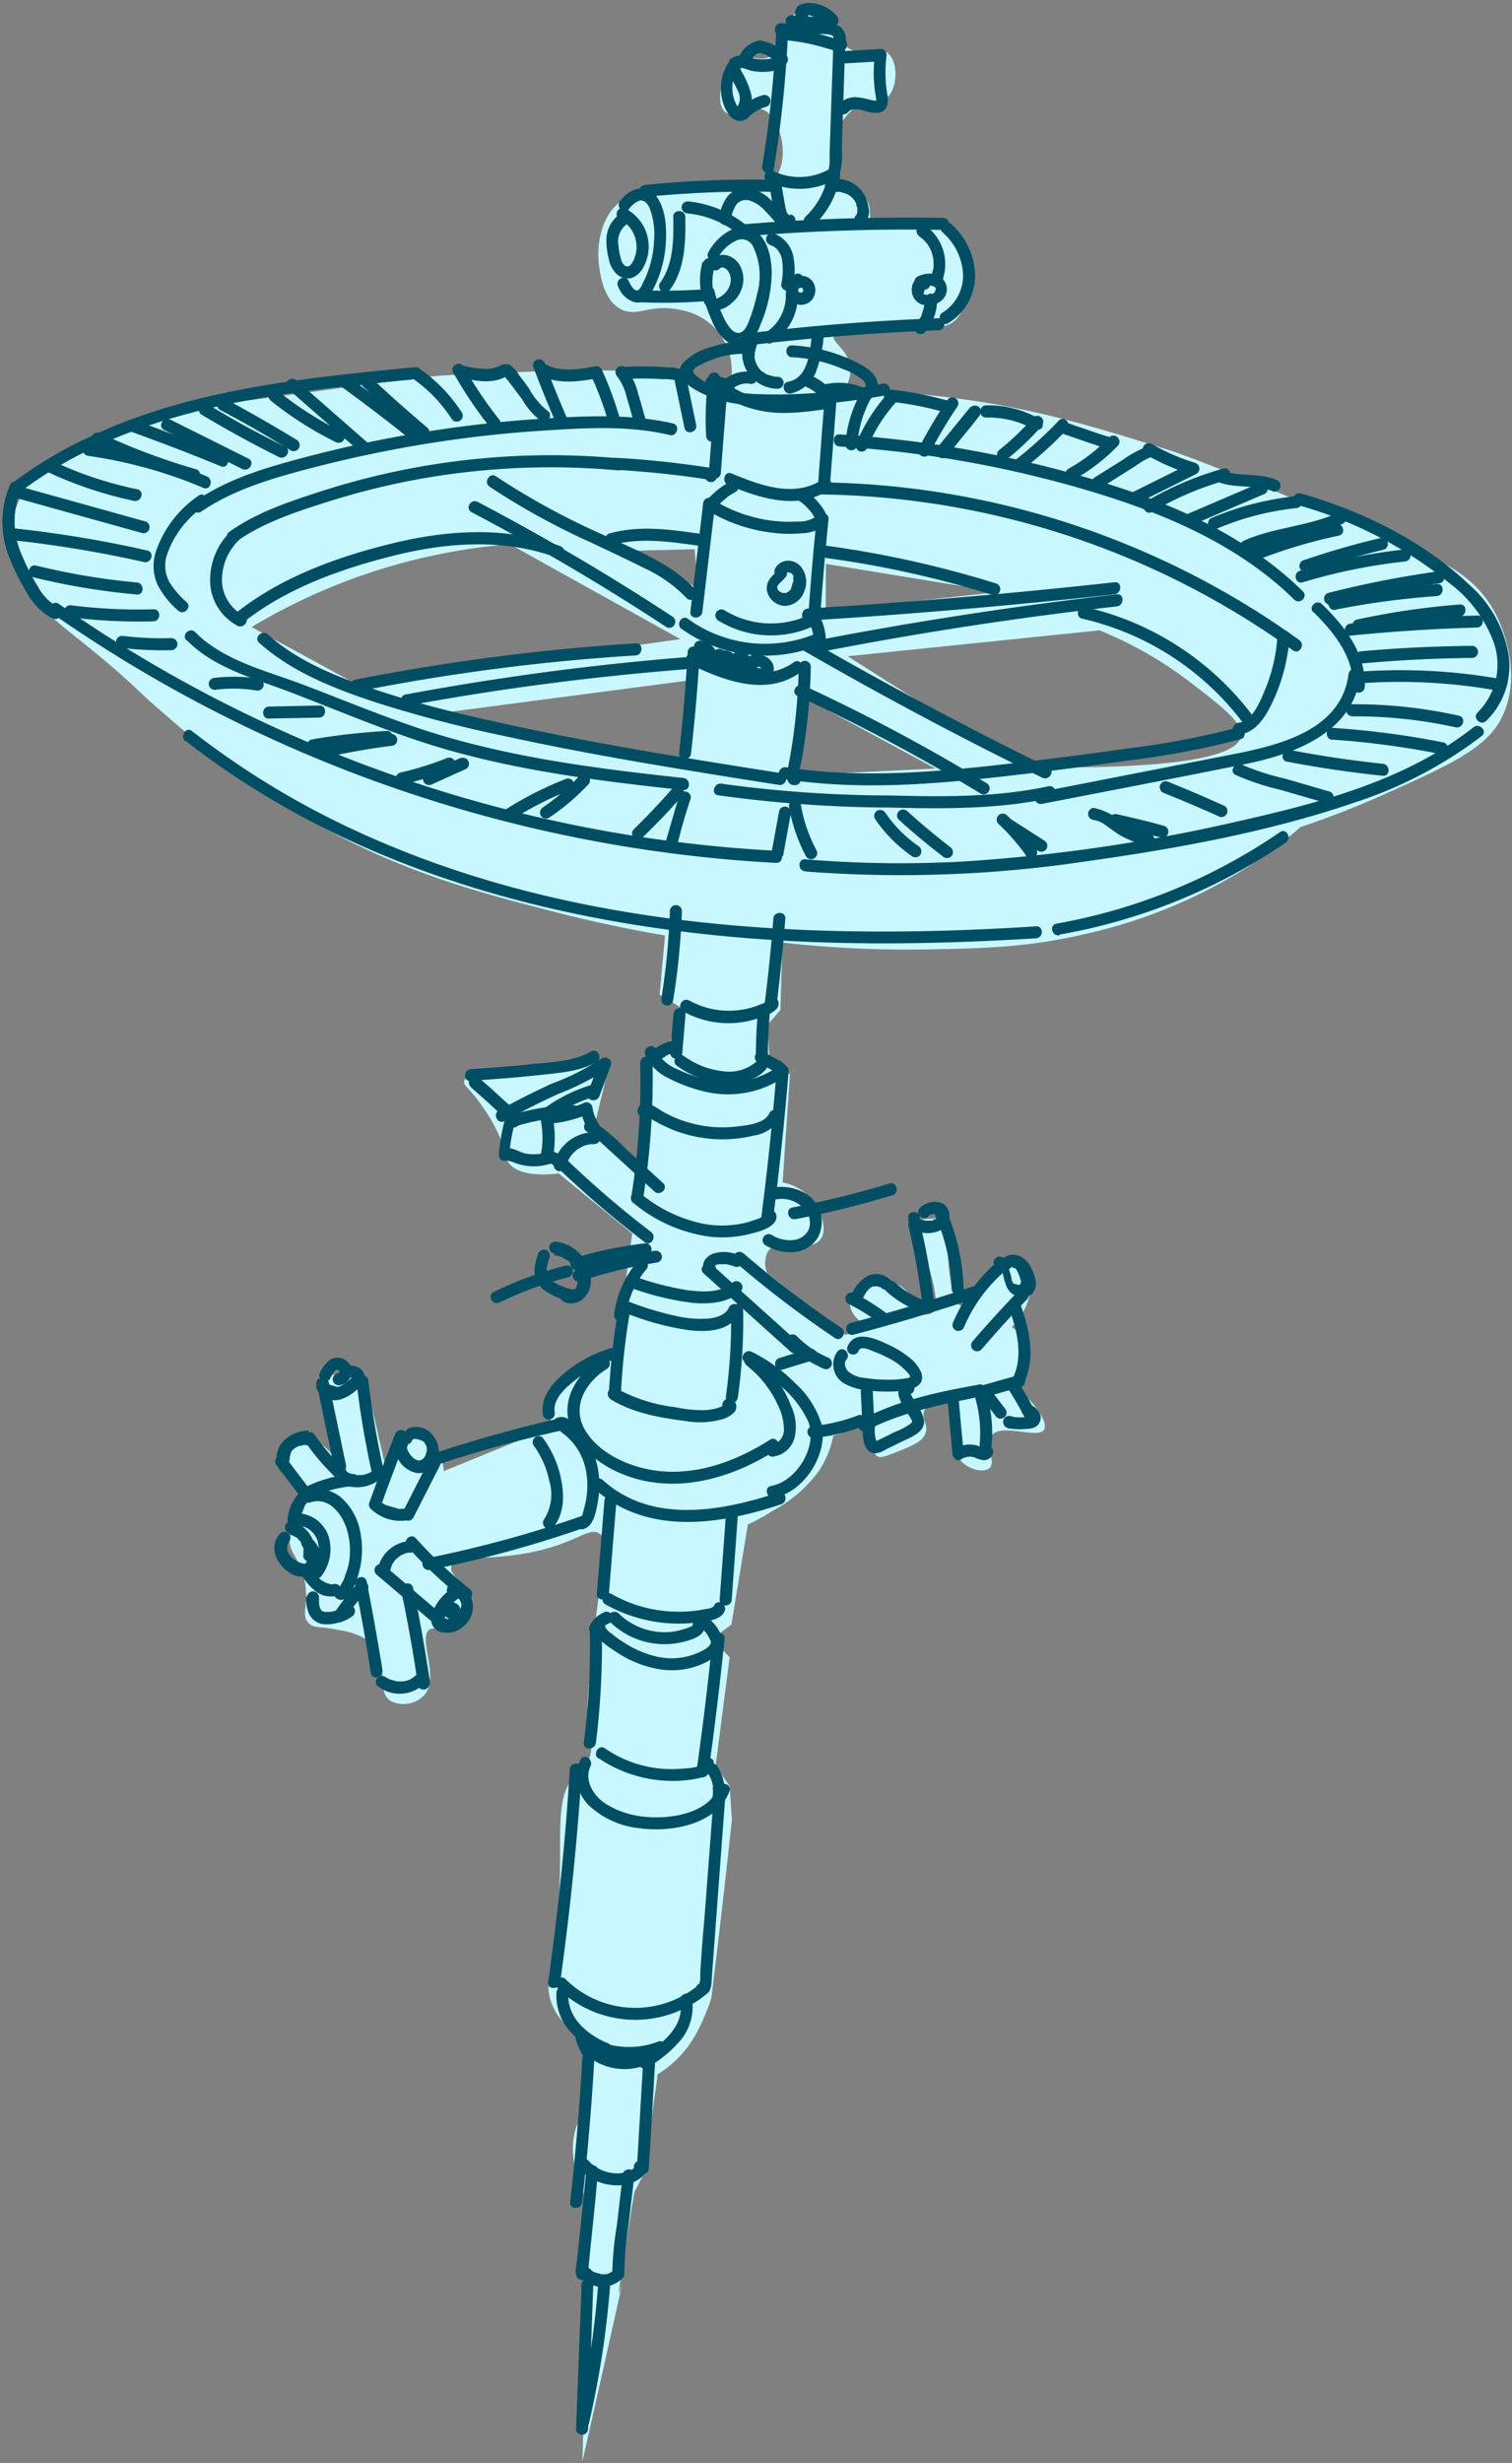 <svg width="242" height="394" fill="none" xmlns="http://www.w3.org/2000/svg"><rect width="100%" height="100%" fill="#808080" stroke="none"/><path d="M239.176 97.801c-3.349-6.06-8.917-8.446-17.524-12.002-20.022-8.249-30.132-12.418-35.211-14.004-11.623-3.645-21.865-6.81-36.13-8.412a159.264 159.264 0 00-15.219-.964 5.882 5.882 0 001.018-3.51c-.191-2.928-3.18-4.212-2.611-5.235.837-1.507 4.609-.268 12.633-.83 5.01-.327 6.008-.952 6.638-1.524 2.705-2.425 2.32-7.224 1.505-9.932-.486-1.746-1.285-4.29-3.557-5.51-4.046-2.17-9.062 2.041-11.004-.095-.975-1.054.064-2.373-1.201-4.137-1.266-1.764-2.842-1.242-4.061-2.559-2.455-2.574-1.236-9.427 2.369-11.752 2.185-1.404 3.884-.253 5.354-1.897 1.469-1.645 1.602-5.522-.058-6.92-1.661-1.396-3.933.642-6.315-.804-2.383-1.446-1.463-4.34-3.882-5.604a5.275 5.275 0 00-5.324.526c-2.32 1.814-1.003 4.893-3.212 6.323-1.699 1.112-3.086-.398-4.984.624-2.897 1.487-4.023 6.858-2.401 8.276 1.416 1.245 3.947-1.407 6.269-.252 2.909 1.454 4.241 8.23 1.565 11.16-1.932 2.136-4.867.996-18.466 1.898-2.743.183-4.417.323-6.039 1.554-3.227 2.403-3.955 7.231-3.388 10.686.249 1.678.881 5.296 3.501 6.586 2.619 1.29 4.481-.931 9.288.046 1.466.251 2.866.799 4.112 1.61a9.961 9.961 0 014.175 6.636c.118 1.03.367 3.205-.855 4.215-1.73 1.44-5.377-.34-6.194-.722-5.996-2.734-16.958-2.255-38.724-1.235-2.794.137-14.556 1.716-38.073 4.909-7.49 1.037-18.231 2.575-26.01 9.74a14.854 14.854 0 00-5.026 7.996c-1.099 5.444 1.853 10.168 3.18 12.271 2.376 3.899 4.603 4.995 10.805 10.165 5.673 4.728 5.92 5.474 10.716 9.529a148.642 148.642 0 0024.099 17.265c13.861 7.794 26.186 10.952 37.985 13.99a216.758 216.758 0 0017.521 3.735c-.288 3.127-.575 6.286-.86 9.478l3.433 2.071c-.773 2.665-1.704 5.268-2.566 7.907l-3.454 1.695c-.207 5.076-.43 10.147-.638 15.223l-7.352-5.343 2.623-10.86c-19.051.38-23.174 1.896-23.351 3.225-.084.73 1.049 1.075 3.283 4.468a24.148 24.148 0 012.476 4.49c.909 2.383.729 3.005 1.304 3.894.809 1.182 2.775 2.41 8.086 1.816l11.777 9.628a255.033 255.033 0 00-.961 7.009c-.566 4.49-.976 8.882-1.387 13.113-4.88-.453-9.103 1.853-10.438 5.35a8.09 8.09 0 00.029 5.417l-17.428 7.094a5.514 5.514 0 00-2.017-4.084 5.602 5.602 0 00-4.868-.883c-.758 1.675-1.501 3.353-2.259 5.027l-3.444-15.06c-2.097-.608-5.012-1.101-6.31.337-2.884 3.208 3.982 14.365 3.281 14.739-.701.375-2.533-4.844-5.609-4.837a4.206 4.206 0 00-2.469.952 4.236 4.236 0 00-1.419 2.237c-.425 2.461 2.927 3.434 2.915 6.512.022 2.462-2.096 2.698-2.42 5.526-.324 2.827 1.778 3.308 2.43 7.462.57 3.552-.69 5.081.567 6.377.902.919 1.857.442 4.799 1.119 1.922.229 3.753.948 5.318 2.089 2.993 2.762.463 7.565 2.986 9.244a4.598 4.598 0 002.831.441 4.614 4.614 0 002.547-1.32c2.615-2.885-1.122-9.266.897-10.542 1.079-.682 2.417.942 4.265.146a4.63 4.63 0 002.484-3.87c.197-3.33-3.726-4.596-3.278-6.36.618-2.518 8.703.021 18.685-4.033 2.555-1.024 3.863-1.945 4.946-1.262 1.765 1.09.455 4.723-.707 15.461-1.032 9.074-1.474 13.633-.963 15.402a7.936 7.936 0 01.034 5.403 6.83 6.83 0 01-2.1 2.601c-4.203 3.452-1.33 12.808-3.329 26.321-.762 5.108-1.702 7.355-.337 10.432 1.365 3.076 3.093 3.08 4.696 7.044a13.179 13.179 0 01.931 7.83 19.497 19.497 0 01-1.716 4.093c-.887 2.231-1.288 5.71 1.078 11.131.085 4.728.134 9.525.141 14.359a773.768 773.768 0 01-.389 28.378c3.895-17.233 6.449-28.626 6.39-28.644-.128.605-.3 1.198-.516 1.777-.133-.039.486-4.434 2.449-16.223l1.587-3.039 2.134-15.801a17.617 17.617 0 005.019-4.659c.85-1.23 1.579-2.54 2.175-3.912a32.715 32.715 0 001.399-3.607c1.182-9.555 2.28-19.081 3.296-28.577-.127-1.771-.25-3.556-.357-5.336l-2.254-3.271 2.246-17.341-2.819-2.921 3.103-2.31 2.624-15.996a37.817 37.817 0 004.141-2.297 21.597 21.597 0 007.234-6.28 16.043 16.043 0 002.319-5.619l6.91-2.185c-.808 2.783-.799 4.905.157 5.471.508.292 1.281.002 2.781-.589 2.934-1.172 4.42-1.768 4.908-3.119.488-1.351-.777-2.456-.139-3.716a3.633 3.633 0 014.555-1.295c2.048 1.493-1.27 6.582 1.26 9.451 1.282 1.431 3.667 1.93 4.552 1.144 1.162-1.027-.885-3.628.282-5.167 1.639-2.173 7.57.672 8.478-1.023.659-1.222-1.707-3.995-1.896-4.226-1.044-1.202-1.425-.991-1.77-1.734-1.013-2.027 1.609-3.947 1.233-6.624a5.757 5.757 0 00-2.749-3.767 11.473 11.473 0 002.732-4.617c.284-.918.442-1.872.47-2.833-.625-1.433-1.564-2.941-2.92-3.126-3.342-.456-5.974 7.624-8.204 7.25-1.323-.239-2.442-3.501-2.499-14.176l-5.545.35c4.35 11.053 4.248 14.218 3.17 14.9a2.427 2.427 0 01-2.387-.163c-.867-.653-.478-1.663-1.115-2.779a5.453 5.453 0 00-2.542-1.85 5.454 5.454 0 00-3.142-.136c-1.26.26-3.762 1.268-3.9 3.234-.128 1.712 1.578 3.668 4.229 4.02l-5.041 1.154-12.449-9.904a3.952 3.952 0 01.119-3.449c1.657-2.232 6.692.337 8.405-1.927 1.312-1.706-.365-4.921-.577-5.24a8.243 8.243 0 00-5.489-3.871l1.18-17.314-3.204-.93c-.144-2.321-.262-4.618-.419-6.943l2.079-2.366.332-10.802a180.356 180.356 0 0023.026 1.094c9.193-.173 16.465-.295 26.004-2.599a81.639 81.639 0 0026.776-11.445 74.898 74.898 0 007.112-5.528 143.017 143.017 0 0013.196-5.144c11.225-5.026 16.882-7.638 19.192-12.73 3.473-7.612-.977-15.949-1.358-16.622zm-128.002-9.947c.188 2.109.377 4.218.576 6.347l-10.01-6.115 9.434-.232zM57.15 109.498l-16.881-9.199a95.18 95.18 0 0141.339-13.238l27.283 15.171-51.741 7.266zm13.691 4.518l39.547-5.187a105.51 105.51 0 00-.372 3.103 275.975 275.975 0 00-.968 10.73l-38.207-8.646zm61.348-23.821l27.622 4.515-27.653 2.988c.005-2.502.025-5 .031-7.503zm-3.096 33.74l-1.153-.607 1.433-11.398 20.373 11.015-20.653.99zm34.639-1.186l-28.066-17.773 40.317-4.145a62.183 62.183 0 0114.228 8.076c5.237 4.024 8.811 6.714 8.412 8.861-.49 2.795-7.736 5.364-34.834 4.95l-.057.031z" fill="#C9F7FF"/><path d="M99.378 34.144a5.06 5.06 0 00-2.32 4.464c.013.923.134 1.841.359 2.736.149.89.555 1.717 1.167 2.377a2.584 2.584 0 002.541.737 3.47 3.47 0 001.824-1.653 6.865 6.865 0 00.581-5.34 6.826 6.826 0 00-3.443-4.11.967.967 0 00-1.251.368.977.977 0 00.244 1.282 4.964 4.964 0 012.366 2.438 4.984 4.984 0 01.249 3.393c-.176.607-.743 2.176-1.599 1.703-.472-.25-.636-.843-.767-1.33a10.19 10.19 0 01-.343-1.962 3.395 3.395 0 011.311-3.36c1.061-.622.14-2.302-.936-1.683l.017-.06z" fill="#004E63"/><path d="M100.615 33.524a3.661 3.661 0 011.741-1.421c.82-.18 1.315.542 1.623 1.193a11.98 11.98 0 01.697 5.322 16.622 16.622 0 01-1.198 5.4c-.173.418-.366.828-.58 1.227a3.34 3.34 0 01-.658 1.11c-.751.488-1.396-.983-1.629-1.452-.544-1.105-2.236-.184-1.677.926a4.07 4.07 0 002.485 2.47c1.314.382 2.25-.47 2.87-1.559a18.256 18.256 0 002.272-7.831c.162-2.377-.007-5.492-1.471-7.457a3.067 3.067 0 00-2.998-1.256 4.84 4.84 0 00-2.817 1.928c-.786.944.534 2.354 1.325 1.395l.015.005zm11.869 8.259a10.812 10.812 0 00-.329 4.72c.077.722.293 1.422.635 2.062a2.117 2.117 0 002.268 1.01 4.42 4.42 0 002.07-1.116 5 5 0 001.341-1.698 4.623 4.623 0 00-.06-4.319 3.358 3.358 0 00-2.156-1.62 2.579 2.579 0 00-2.418.775.972.972 0 00.278 1.573.95.95 0 001.046-.178l.14-.152s.035-.118 0 0c-.034.119.25-.088.096-.052-.155.035.27-.05.139-.04l.178.051s.147.043 0 0a1.42 1.42 0 01.923.734c.208.348.32.746.322 1.153.005.406-.074.81-.231 1.184a3.64 3.64 0 01-1.972 1.884.643.643 0 01-.241.059s-.103-.03 0 0c.104.03 0 0 0 0l-.094-.172-.067-.212c.035-.119-.079-.28-.103-.415a8.29 8.29 0 01.186-4.505.987.987 0 00-.664-1.188.953.953 0 00-1.182.653l-.105-.191z" fill="#004E63"/><path d="M114.863 41.365a6.166 6.166 0 012.736-2.753 2.013 2.013 0 012.953.857 10.811 10.811 0 01.611 7.609 26.61 26.61 0 01-1.066 3.671c-.314.808-.827 2.52-1.928 2.506-1.1-.014-1.992-1.685-2.433-2.648a19.839 19.839 0 01-1.357-3.989c-.271-1.218-2.136-.748-1.865.47a20.496 20.496 0 001.368 4.057 7.845 7.845 0 002.401 3.425 3.159 3.159 0 003.419.19 5.573 5.573 0 002.008-2.837 21.47 21.47 0 001.807-8.16c-.012-2.442-.588-5.643-2.893-6.97-2.743-1.582-6.033 1.203-7.242 3.549-.575 1.101.992 2.101 1.626 1.017l-.145.006z" fill="#004E63"/><path d="M102.477 48.35c3.339.137 6.683.09 10.017-.144a.985.985 0 00.98-.951.972.972 0 00-.952-.967 90.264 90.264 0 01-10.012.13.971.971 0 00-.033 1.932zm.707-16.841a171.665 171.665 0 0121.05-.811.957.957 0 00.971-.947.958.958 0 00-.943-.971 166.24 166.24 0 00-21.049.81c-1.203.117-1.25 2.046-.014 1.923l-.015-.004zm30.353-.76c.296-.058.598-.078.899-.06l.236.068.62.18c.519.19.978.517 1.327.946l.142.17c-.082-.104 0 0 0 0l.225.386.096.22c.117.26-.046-.173-.026.09.02.262.089.298.129.438.039.14.035.155.047.223.013.068.018.214-.021.074l.013.453-.073.252c-.026.088 0 0 0 0l-.065.221s.125-.156.13-.17a.97.97 0 00.932 1.698 2.802 2.802 0 00.833-2.872 5.41 5.41 0 00-1.036-2.5 5.157 5.157 0 00-5.201-1.83.953.953 0 00-.71.792.956.956 0 00.02.373.97.97 0 001.161.69l.322.158z" fill="#004E63"/><path d="M118.228 37.88a315.877 315.877 0 0132.773-1.102.971.971 0 00.032-1.932 320.255 320.255 0 00-32.788 1.096c-1.217.113-1.264 2.041-.017 1.937z" fill="#004E63"/><path d="M150.855 37.17a9.485 9.485 0 012.291 2.939 9.52 9.52 0 01.985 3.597 6.98 6.98 0 01-3.267 6.291c-1.065.638-.148 2.333.918 1.695a8.94 8.94 0 004.28-7.747 11.354 11.354 0 00-3.812-8.104c-.894-.837-2.303.487-1.395 1.329z" fill="#004E63"/><path d="M118.941 55.341a379.202 379.202 0 0131.278-2.514c1.23-.044 1.273-1.958.028-1.918a359.4 359.4 0 00-31.772 2.563c-1.226.142-.745 2.015.466 1.87z" fill="#004E63"/><path d="M129.985 53.313c-.365 2.639-.461 7.105-3.852 7.759-1.218.224-.737 2.097.466 1.868a5.789 5.789 0 003.933-3.289 20.258 20.258 0 001.322-6.325.972.972 0 00-.933-.977 1 1 0 00-.98.951l.044.013z" fill="#004E63"/><path d="M119.223 54.316a5.731 5.731 0 00.446 5.25 5.8 5.8 0 004.779 2.622.957.957 0 00.971-.946.957.957 0 00-.943-.972l-.551-.031-.384-.112a3.544 3.544 0 01-.546-.158c-.163-.047 0 0 0 0l-.266-.078-.474-.297-.185-.135-.119-.034-.38-.399-.174-.227-.067-.1a4.596 4.596 0 01-.258-.492s-.107-.24-.073-.134l-.056-.192a3.91 3.91 0 01-.131-.488s-.027-.184-.05-.27c-.022-.088-.021.073.03-.105l-.001-.546c.019-.09.045-.18.077-.266l.03-.104a5.27 5.27 0 01.305-1.051.97.97 0 00-.645-1.198 1.018 1.018 0 00-1.201.663l-.134-.2zm-2.884 9.387a18.406 18.406 0 009.679 2.343 38.872 38.872 0 004.745-.405c.687-.106 1.627-.09 2.12-.685a1.196 1.196 0 00.197-.932 1.19 1.19 0 00-.55-.776.968.968 0 00-1.251.368.972.972 0 00.244 1.282l.118.035-.437-.592.06-.208.455-.574a5.19 5.19 0 01-1.788.316l-1.653.178c-1.228.102-2.461.13-3.691.085a15.343 15.343 0 01-7.178-2.082.964.964 0 00-1.25.367.973.973 0 00.243 1.283l-.063-.003z" fill="#004E63"/><path d="M128.528 61.702l.295.086.133.039.556.29c.346.193.679.408.998.642l.251.185.133.039c-.104-.03-.104-.03 0 0l.404.374.187.182.103.03c-.077-.119-.107-.127 0 0l.048.11a8.16 8.16 0 01.022-.073.477.477 0 01.081-.282.974.974 0 00.305 1.325.967.967 0 001.321-.307c.19-.33.251-.718.173-1.09a1.938 1.938 0 00-.432-.831 6.247 6.247 0 00-1.15-1.056 11.618 11.618 0 00-2.752-1.553.967.967 0 00-1.201.663 1.001 1.001 0 00.664 1.188l-.139.04zm-8.043-2.189a5.53 5.53 0 00-1.773-.016 5.304 5.304 0 00-1.521.441 5.615 5.615 0 00-2.374 2.056.973.973 0 00.366 1.253.966.966 0 001.28-.246c.055-.094.118-.183.189-.266 0 0 .174-.158 0 0l.034-.118c.142-.152.29-.296.446-.433l.201-.086s.161-.114.257-.166a5.41 5.41 0 01.548-.29.762.762 0 00.148-.07l.284-.094a4.32 4.32 0 01.647-.134c-.148-.042 0 0 0 0l.306-.007.317.012.118.034c.248.066.512.04.742-.074.217-.129.378-.333.455-.574.133-.459-.126-1.112-.66-1.203l-.01-.019z" fill="#004E63"/><path d="M114.458 62.516c-.342 4.379-.665 8.747-1.006 13.126-.099 1.224 1.829 1.254 1.918.011l1.017-13.107c.088-1.243-1.826-1.268-1.929-.03zm17.495 1.56c-.345 4.32-.675 8.638-.988 12.955-.099 1.224 1.829 1.254 1.913.026.343-4.309.674-8.633.994-12.97.098-1.223-1.83-1.253-1.919-.01z" fill="#004E63"/><path d="M116.554 77.586c5.001 2.077 11.141 4.147 16.097.753 1.004-.703.087-2.398-.932-1.699-4.519 3.103-10.082.976-14.628-.905-1.143-.476-1.665 1.379-.537 1.851zm-2.487 4.544a25.696 25.696 0 009.514 3.081 22.52 22.52 0 004.89.086 5.916 5.916 0 003.814-1.558c.851-.892-.473-2.288-1.324-1.395a4.613 4.613 0 01-3.259 1.077 22.66 22.66 0 01-4.387-.165 23.54 23.54 0 01-8.245-2.762c-1.074-.6-2.083 1.001-1.003 1.636z" fill="#004E63"/><path d="M127.676 79.978l.644.428.141.121c.101.073.195.154.282.242.389.347.744.73 1.062 1.143l.117.146c.089.026.119.035 0 0 .08.1.151.207.212.319.143.206.267.425.371.653.094.172 0 0 0 0s.06.178.056.193l.046.174c.026.184 0 0 0 0l-.052.177s.056-.192.022-.074c-.035.119.129-.171 0 0l.03-.103-.03.103a.972.972 0 00.664 1.583.97.97 0 00.66-.187 2.087 2.087 0 00.496-2.152 6.178 6.178 0 00-1.047-1.909 10.363 10.363 0 00-2.791-2.575.985.985 0 00-1.326.322 1.002 1.002 0 00.319 1.328l.124.068zm-10.807-2.926a12.04 12.04 0 00-4.276 3.703.972.972 0 00.323 1.313.984.984 0 001.322-.306c.057-.093.12-.182.189-.267l.035-.118.405-.46c.303-.308.613-.604.93-.886l.481-.39s.185-.139.022-.074c-.163.065 0 0 0 0l.275-.177c.354-.243.723-.463 1.104-.659a.96.96 0 00.492-.946.958.958 0 00-.114-.357.968.968 0 00-1.3-.377l.112.001z" fill="#004E63"/><path d="M112.556 80.439a10080.15 10080.15 0 00-2.058 17.412c-.147 1.226 1.786 1.241 1.918.011l2.052-17.334c.147-1.225-1.786-1.24-1.933-.015l.021-.074zm18.139 2.598a510.512 510.512 0 00-1.341 15.662c-.089 1.242 1.84 1.272 1.913.025.369-5.243.816-10.464 1.342-15.661.118-1.234-1.796-1.26-1.928-.03l.014.004z" fill="#004E63"/><path d="M114.958 99.257a16.165 16.165 0 007.588 2.36 16.196 16.196 0 007.801-1.539c1.128-.524.192-2.208-.922-1.68a14.261 14.261 0 01-13.464-.776.955.955 0 00-1.317.316.96.96 0 00.314 1.319z" fill="#004E63"/><path d="M109.161 100.641a23.012 23.012 0 0021.948 2.548c1.156-.452.219-2.136-.922-1.68a21.089 21.089 0 01-20.083-2.52c-.991-.721-1.998.928-1.002 1.635l.059.017z" fill="#004E63"/><path d="M129.637 99.872l.203.46-.092-.235c.256.649.425 1.33.502 2.023l-.024-.247c-.022.074-.039.133.018.214.009.248.105.486.269.672a.945.945 0 00.683.294.97.97 0 00.976-.937 8.233 8.233 0 00-.264-1.681 9.19 9.19 0 00-.561-1.544 1.003 1.003 0 00-.573-.455 1.033 1.033 0 00-.742.074.956.956 0 00-.454.574c-.058.245-.031.502.077.729l-.018.059zm-19.575 4.449c-.3 5.413-.76 10.807-1.38 16.18-.147 1.226 1.781 1.256 1.914.026a281.74 281.74 0 001.395-16.176c.069-1.232-1.86-1.262-1.929-.03zm17.781 2.398a96.59 96.59 0 01-.793 10.46 94.916 94.916 0 01-.821 5.091c-.207 1.047-.808 3.393 1.039 3.319 1.229-.045 1.277-1.973.032-1.933l-.162-.047.683.294c-.074-.021.415-1.982.452-2.164.184-.637.226-1.331.341-2.004.218-1.413.425-2.846.584-4.276.331-2.906.509-5.84.576-8.774a.955.955 0 00-1.624-.7.964.964 0 00-.29.675l-.017.059zm-20.628 38.926c-.152 4.677-.601 9.34-1.344 13.96a1 1 0 00.66 1.202.966.966 0 001.186-.667 112.978 112.978 0 001.427-14.465.967.967 0 00-1.605-.65.966.966 0 00-.324.62zm16.565 1.291a286.235 286.235 0 01-1.407 13.733.969.969 0 001.929.03 305.89 305.89 0 001.392-13.737c.103-1.238-1.83-1.253-1.914-.026z" fill="#004E63"/><path d="M109.323 161.778a14.953 14.953 0 0012.305 1.018c1.041-.388 3.542-1.172 2.878-2.745a.986.986 0 00-1.157-.704.988.988 0 00-.709 1.174l.142-.488c-.107.37-.951.574-1.315.726-.478.199-.969.362-1.471.488a13.133 13.133 0 01-9.659-1.198c-1.094-.59-2.084 1.001-1.022 1.646l.008.083z" fill="#004E63"/><path d="M107.791 162.201l-.522 6.269a.969.969 0 001.929.029l.522-6.269a.967.967 0 00-.948-.981.986.986 0 00-.981.952zm13.501-.177a76.074 76.074 0 00-.312 7.309.988.988 0 00.949.982.969.969 0 00.965-.956c.003-2.439.104-4.882.316-7.324a.952.952 0 00-.952-.966.968.968 0 00-.966.955z" fill="#004E63"/><path d="M108.375 170.508a14.887 14.887 0 007.516 2.79c2.224.116 5.163-.412 6.67-2.238a.993.993 0 00.04-1.353.969.969 0 00-1.365-.042 6.71 6.71 0 01-5.532 1.685 13.07 13.07 0 01-6.311-2.473c-1.03-.7-2.033.935-1.018 1.631z" fill="#004E63"/><path d="M103.275 168.771a7.686 7.686 0 003.73 3.699 25.186 25.186 0 005.979 2.184c3.921.891 8.035.268 11.522-1.746 1.061-.623.144-2.317-.936-1.684a13.935 13.935 0 01-10.064 1.575 24.411 24.411 0 01-5.106-1.771 6.284 6.284 0 01-3.433-3.179c-.482-1.151-2.164-.21-1.692.922z" fill="#004E63"/><path d="M107.245 166.568a7.545 7.545 0 00-3.318 1.943.968.968 0 00-.295.685 1 1 0 00.255.667.981.981 0 001.365.043c.248-.256.52-.488.81-.696l-.199.135a6.938 6.938 0 011.444-.785l-.23.078.639-.216a.928.928 0 00.587-.423c.13-.222.172-.485.117-.737a.966.966 0 00-1.175-.694zm14.03 3.349l2.114 1.159.537.3.31.202c-.148-.042-.156-.125-.089-.025l.089.025c.168.194-.074-.133 0 0 .073.134-.107-.239 0 0a.464.464 0 01.016-.332l.034-.118a1.08 1.08 0 00-.121.751.989.989 0 00.794.698.984.984 0 00.968-.428 1.536 1.536 0 00-.131-1.643 2.89 2.89 0 00-.996-.818l-2.526-1.391a.958.958 0 00-1.003 1.635l.004-.015z" fill="#004E63"/><path d="M102.458 169.931a117.797 117.797 0 01-1.385 21.331c-.188 1.197 1.654 1.748 1.846.535a122.06 122.06 0 001.527-21.819c-.024-1.243-1.952-1.273-1.929-.03l-.059-.017z" fill="#004E63"/><path d="M103.699 178.236c-.111.385-.334.048.03.394.216.178.451.332.699.46.419.266.862.507 1.378.769.871.445 1.769.834 2.688 1.165a21.75 21.75 0 006.136 1.202 21.301 21.301 0 006.047-.589 5.717 5.717 0 004.271-2.966c.487-1.127-1.364-1.648-1.846-.536-.707 1.609-3.757 1.912-5.275 2.065a19.035 19.035 0 01-6.07-.268 19.308 19.308 0 01-5.525-2.036c-1.005-.565-3.215-2.442-4.089-.641-.542 1.095 1.099 2.117 1.63 1.003l-.074-.022z" fill="#004E63"/><path d="M124.294 171.322a485.327 485.327 0 01-2.467 23.569c-.163 1.221 1.766 1.251 1.913.026a521.607 521.607 0 002.483-23.565c.088-1.243-1.826-1.268-1.929-.03z" fill="#004E63"/><path d="M101.365 192.406a24.075 24.075 0 0012.325 5.421c2.064.218 4.151.08 6.17-.408 1.331-.337 4.617-1.068 4.413-2.958-.144-1.213-2.069-1.258-1.933-.015.033.218-2.036.838-2.29.941-.866.266-1.756.448-2.656.545a16.402 16.402 0 01-4.983-.209 23.129 23.129 0 01-10.032-4.933c-.979-.766-1.967.874-1.022 1.645l.008-.029zm-8.928 10.684a61.618 61.618 0 0110.878-2.285.986.986 0 00.966-.956.97.97 0 00-.933-.977 65.423 65.423 0 00-11.377 2.349c-1.178.364-.727 2.229.466 1.869z" fill="#004E63"/><path d="M92.961 204.928a73.292 73.292 0 0112.248-2.98.956.956 0 00.705-1.16.986.986 0 00-1.171-.709 72.542 72.542 0 00-12.248 2.98.968.968 0 00-.643 1.566.962.962 0 001.109.303z" fill="#004E63"/><path d="M88.646 200.705l.177.052.311.09c.227.042.45.106.664.193l.118.034.329.192.499.321.177.051.213.206c.16.16.308.332.443.514l.118.035.208.333.284.564a.935.935 0 00.061.178l.079.28.08.328s.047.335.042.189a2.99 2.99 0 01-.153 1.464l-.077.267s-.181.236-.056.192c.125-.044-.278.24-.178.173l-.248.137c-.172.094 0 0-.144.054l-.188.042-.118-.034-.192-.056c.103.03.088.026 0 0a.983.983 0 00-1.312.326.975.975 0 00.305 1.324 2.835 2.835 0 003.07-.265 3.845 3.845 0 001.416-3.168 6.378 6.378 0 00-1.704-4.122 6.352 6.352 0 00-3.984-1.991.97.97 0 00-.98.952.985.985 0 00.948.981l-.208.164z" fill="#004E63"/><path d="M86.15 200.591a7.064 7.064 0 00-.58 3.267 4.017 4.017 0 001.689 2.625 10.594 10.594 0 002.674 1.321 3.785 3.785 0 003.211-.031c1.077-.619.155-2.299-.921-1.68-.25.141-.542.187-.823.131l-1.019-.296-.965-.425a7.524 7.524 0 01-1.045-.592 1.979 1.979 0 01-.895-1.495 3.433 3.433 0 01.121-1.024c.101-.431.224-.856.369-1.274a.972.972 0 00-.645-1.198 1.006 1.006 0 00-1.201.663l.03.008z" fill="#004E63"/><path d="M90.476 202.457a59.304 59.304 0 00-11.451 4.205c-1.118.543-.182 2.227.922 1.68a58.555 58.555 0 0111-4.031.958.958 0 00.252-1.751.952.952 0 00-.723-.103zm33.581-10.562a4.796 4.796 0 013.078.315 4.811 4.811 0 012.249 2.129c.157.391.243.807.252 1.229.011.407-.069.812-.232 1.185a3.088 3.088 0 01-2.135 1.563 5.43 5.43 0 01-3.813-.817.969.969 0 00-1.377 1.056.974.974 0 00.37.594 7.666 7.666 0 004.847 1.117 5.059 5.059 0 003.532-2.185 5.31 5.31 0 00.501-4.052 5.289 5.289 0 00-2.529-3.198 7.774 7.774 0 00-5.197-.849.941.941 0 00-.336.161.956.956 0 00-.354 1.003.97.97 0 001.157.704l-.013.045z" fill="#004E63"/><path d="M127.331 195.012a150.845 150.845 0 0015.521-3.828c1.174-.349.653-2.25-.482-1.873a148.599 148.599 0 01-15.52 3.828c-1.218.224-.751 2.093.467 1.869l.014.004zm-37.796-7.965a163.94 163.94 0 0013.655 11.65c.998.755 1.991-.899 1.018-1.63a160.43 160.43 0 01-13.264-11.345c-.904-.856-2.294.458-1.409 1.325zm4.351-6.056a14.351 14.351 0 012.61 2.041l2.785 2.542 5.45 5c.909.841 2.303-.488 1.394-1.329l-5.641-5.168a32.72 32.72 0 00-5.536-4.704c-1.085-.62-2.084 1-1.018 1.631l-.044-.013z" fill="#004E63"/><path d="M90.689 186.547c.061-.292.144-.579.249-.858-.065.222 0 0 0 0a.763.763 0 01.056-.193c.155-.257.319-.509.491-.756.03-.104-.038.133 0 0l.164-.177c.204-.219.424-.424.658-.612 0 0 .203-.15.103-.082l.1-.068c.136-.091.277-.173.424-.246.111-.076.231-.138.358-.185l.224-.111c.271-.09.548-.16.829-.209l.203-.038c-.218.034 0 0 .074.022l.486-.02a.986.986 0 00.981-.951.97.97 0 00-.953-.967 6.71 6.71 0 00-6.484 5.021 1 1 0 00.66 1.203.984.984 0 001.186-.667l.191-.106zm-15.39-12.682c1.088.941 2.157 1.893 3.221 2.86l1.525 1.422.753.716c.137.136.292.261.425.412.132.151.096.108.074.022.121.243.162.047.116-.4a.984.984 0 00.304 1.324c.22.125.48.161.726.101s.46-.211.6-.423c.614-.848-.102-1.634-.667-2.28-.566-.645-1.258-1.183-1.849-1.74-1.266-1.154-2.524-2.337-3.82-3.388a1 1 0 00-1.369-.028.973.973 0 00-.026 1.357l-.013.045z" fill="#004E63"/><path d="M75.364 172.871c3.588-.227 7.189-.498 10.776-.886 3.145-.355 6.556-.521 9.337-2.106 1.061-.623.144-2.318-.922-1.68-2.665 1.57-6.102 1.664-9.093 1.984-3.31.372-6.723.602-10.087.83-1.224.078-1.271 2.007-.029 1.918l.018-.06z" fill="#004E63"/><path d="M80.777 179.322a118.905 118.905 0 018.632-4.366 40.595 40.595 0 008.113-4.179l-1.595-.96-1.832 4.99 1.87.286.063-.656a.98.98 0 00-.371-.764.966.966 0 00-.829-.178 24.858 24.858 0 00-7.292 3.502 1.002 1.002 0 00-.378 1.303.964.964 0 001.314.381 23.312 23.312 0 016.822-3.317l-1.195-.957-.048.661c-.087 1.13 1.528 1.245 1.89.275l1.832-4.99c.292-1.007-.895-1.496-1.576-.971a39.813 39.813 0 01-7.945 3.987 116.3 116.3 0 00-8.407 4.254c-1.072.604-.155 2.299.932 1.699z" fill="#004E63"/><path d="M82.129 180.292a31.924 31.924 0 019.727-1.576.956.956 0 00.971-.946.959.959 0 00-.943-.972c-3.47.011-6.918.559-10.222 1.625a.97.97 0 00-.69 1.164.953.953 0 001.157.705z" fill="#004E63"/><path d="M81.091 178.129a30.094 30.094 0 00-1.257 6.65.977.977 0 00.457.779.962.962 0 00.9.064c.114-.064.119-.078 0 0s.118.034 0 0c-.118-.035.118.034 0 0l.207.06.428.124.295.086a8.565 8.565 0 006.016.236.97.97 0 00.59-1.142.965.965 0 00-1.057-.727 6.812 6.812 0 01-3.729.218c-1.182-.343-2.554-1.351-3.79-.57l1.357.843a27.317 27.317 0 011.171-6.08.971.971 0 00-1.846-.536l.258-.005z" fill="#004E63"/><path d="M88.489 185.187a16.876 16.876 0 00-.051-6.612l-.956 1.2c2.379-.132 4.715-.7 6.891-1.677l-1.421-.621a9.072 9.072 0 002.198 4.619c.82.928 2.214-.401 1.395-1.329a7.221 7.221 0 01-1.74-3.715.975.975 0 00-1-.735.97.97 0 00-.426.128 16.976 16.976 0 01-5.895 1.5.963.963 0 00-.762.373.97.97 0 00-.179.831c.363 1.808.377 3.67.041 5.485a1.006 1.006 0 00.664 1.188.953.953 0 001.182-.652l.059.017z" fill="#004E63"/><path d="M87.632 186.046l.346.02-.251-.073c.22.032.433.094.635.184l-.236-.068c.198.091.385.205.558.338l-.195-.153c.166.136.315.292.441.465l-.149-.203c.124.222.327.39.568.469a.933.933 0 00.732-.092.92.92 0 00.454-.575.88.88 0 00-.076-.728 4.108 4.108 0 00-.521-.633 4.984 4.984 0 00-.691-.489 3.554 3.554 0 00-1.595-.463.967.967 0 00-.69.269.97.97 0 00-.29.683.986.986 0 00.948.981l.012.068zm-24.39 43.34a368.595 368.595 0 00-4.132 10.984c-.417 1.163 1.429 1.699 1.846.536a365.846 365.846 0 014.132-10.984c.447-1.155-1.399-1.69-1.846-.536z" fill="#004E63"/><path d="M64.945 229.254a2.356 2.356 0 00-1.572 1.502 2.871 2.871 0 00.093 2.05 4.315 4.315 0 003.327 2.827 3.262 3.262 0 003.215-2.085 4.006 4.006 0 00-.66-3.851 3.33 3.33 0 00-4.047-1.174.96.96 0 00.194 1.761.953.953 0 00.728-.082l.129-.058c-.171.094-.074-.022 0 0l.174-.046c.103.03-.163-.047 0 0l.265.077c.119.034-.177-.052 0 0l.355.103s.177.051 0 0l.177.051.255.17s-.152-.14 0 0l.162.047.229.26c-.132-.151 0-.001.059.129l.161.271.059.13c-.094-.172 0 0 0 0l.075.294s.042.35-.035.119c.017.103.024.207.022.311a.443.443 0 00-.039.133l-.043.148-.025.089-.086.296a.547.547 0 01-.043.148c.112-.112.034-.118 0 0a1.79 1.79 0 00-.175.271c-.039.133.039-.134 0 0l-.136.137-.131.122c.025-.089 0 0 0 0l-.119.078-.133.074c-.115.063.211-.067 0 0l-.313.085c-.104-.03.147.043 0 0l-.133-.038-.178-.052s.192.056 0 0l-.162-.047s-.192-.055 0 0l-.369-.219s-.177-.051 0 0l-.141-.121-.243-.264-.225-.273c-.133-.151 0 0 0 0l-.134-.2a2.507 2.507 0 01-.199-.363.402.402 0 01-.069-.148c.058.129 0 0 0 0l-.05-.159s-.05-.271-.04-.14c.01.131 0 0 0 0l.047-.163c.005-.014-.055.193 0 0l.061-.207c.055-.192 0 0 0 0 .014-.065.032-.13.055-.192 0 0-.178.173 0 0l.115-.064c.157-.098-.159.051 0 0a.972.972 0 00.199-1.705.964.964 0 00-.666-.163l.01.131zm7.752 24.656a7.707 7.707 0 00-2.99 2.969 4.63 4.63 0 00-.703 2.091 2.091 2.091 0 001.136 1.935 3.821 3.821 0 004.007-.732 4.023 4.023 0 001.5-3.738 3.582 3.582 0 00-3.163-3.004.968.968 0 00-.98.952.967.967 0 00.952.966c.177.052 0 0 0 0l.34.099c.133.038-.163-.047 0 0l.325.094.147.043c-.118-.035-.074-.022 0 0 .086.074.164.155.234.244l.088.138.146.267c.08.168 0 0 0 0a.902.902 0 01.063.227c.034.1.057.204.07.309-.037-.203 0 0-.039.133-.02.101-.049.2-.086.297.056-.193 0 0 0 0l-.06.207-.043.148-.098.34c-.035.119-.134.186-.194.281-.06.095.159-.162 0 0l-.14.152a1.821 1.821 0 01-.259.23s-.184.139 0 0l-.142.103-.301.154a.902.902 0 01-.152.084c-.239.107.173-.046 0 0l-.313.086a1.357 1.357 0 00.696-2.622 1.352 1.352 0 00-1.668.897 1.35 1.35 0 00.854 1.69l-.311.023-.148-.043c.222.064 0 0 0 0l-.147-.043c-.207-.06 0 0 0 0l-.133-.039c-.192-.055.133.039 0 0-.133-.038-.099-.157 0 0 .098.157-.059-.129 0 0l.034-.118c.009-.03.056-.192 0 0l.026-.089c.028-.125.064-.249.107-.37l.047-.163c.018-.059-.047.163 0 0l.214-.403c.145-.247.305-.485.478-.712l.03-.104c-.025.089.03-.103.035-.118l.308-.344c.22-.209.452-.399.683-.589.231-.189.146-.118 0 0l.195-.12.428-.261a.973.973 0 00.378-1.302.982.982 0 00-1.315-.382l-.136.137z" fill="#004E63"/><path d="M60.195 251.808l9.31 7.918a.986.986 0 001.369.028.972.972 0 00.025-1.357l-9.31-7.918a.98.98 0 00-1.354-.024.966.966 0 00-.3.669.95.95 0 00.26.684z" fill="#004E63"/><path d="M62.498 251.096l.181-.622a.468.468 0 00.043-.148l.174-.27.175-.271a.457.457 0 01.043-.148l-.022.074a4.4 4.4 0 01.474-.472c.091-.064.176-.136.254-.215-.026.089-.142.103 0 0l.138-.089c.171-.111.362-.216.572-.315.058-.022.114-.048.167-.08 0 0-.163.065 0 0l.332-.096.313-.086s.451-.062.148.043a.94.94 0 00.671-.271.95.95 0 00.31-.681.968.968 0 00-.953-.966 5.845 5.845 0 00-3.194 1.352 5.666 5.666 0 00-1.771 2.793.968.968 0 00.259 1.124.965.965 0 001.149.08.983.983 0 00.438-.669l.099-.067z" fill="#004E63"/><path d="M65.178 247.379a75.871 75.871 0 008.93 8.401.966.966 0 001.326-.321.984.984 0 00-.304-1.324 71.406 71.406 0 01-8.562-8.07c-.834-.932-2.214.401-1.39 1.314zm3.597-13.997l-4.261 8.395a.973.973 0 00.304 1.324.964.964 0 00.725.123.946.946 0 00.597-.43l4.275-8.39a.967.967 0 00.059-.697.965.965 0 00-1.111-.681.976.976 0 00-.593.371l.005-.015z" fill="#004E63"/><path d="M59.407 241.387a6.709 6.709 0 006.011 1.744.974.974 0 00.199-1.706.964.964 0 00-.666-.163l-.338.062c-.103-.03-.103-.03 0 0l-.169.031-.594.005-.325-.095-.162-.047-.576-.167-.576-.167c-.118-.034-.118-.034 0 0l-.162-.047-.325-.094a4.166 4.166 0 01-.514-.326l-.148-.043c.089.026.089.026 0 0l-.252-.233a.967.967 0 00-1.282.048.974.974 0 00-.113 1.28l-.008-.082zm-8.648-19.748c.905 4.388 1.828 8.765 2.748 13.157.256 1.213 2.107.739 1.865-.47-.919-4.392-1.843-8.769-2.747-13.157-.256-1.214-2.122-.744-1.866.47z" fill="#004E63"/><path d="M50.574 221.89a3.225 3.225 0 004.037 1.926 6.726 6.726 0 002.313-1.352c.77-.611 1.675-1.359 1.419-2.461a1.973 1.973 0 00-1.019-1.291 3.497 3.497 0 00-1.855-.281.968.968 0 00-.893.952.97.97 0 00.86.98c.236-.021.473-.027.71-.018l.236.068c-.133-.038 0 0 0 0s-.147-.043 0 0c.148.043.074.022 0 0-.073-.021.074.022 0 0 .01.244.06-.207 0 0a.263.263 0 01.052-.177c-.03.103-.03.103 0 0a5.754 5.754 0 01-.828.755l-.269.21a5.24 5.24 0 01-.494.323 3.537 3.537 0 01-.525.265l-.074-.022-.279.08s-.298.09 0 0a.449.449 0 01-.192-.056l-.251-.073c-.221-.064.192.056 0 0l-.458-.133-.088-.025-.222-.065c-.192-.055.133.151 0 0-.132-.15-.151-.14-.164-.208l.067.1-.077-.119-.048-.11c.048.11.058.129 0 0a.972.972 0 00-1.554-.601.971.971 0 00-.316 1.086l-.088.247z" fill="#004E63"/><path d="M52.808 220.484c.266-.42.521-.86.827-1.253l-.167.192c.109-.129.233-.243.371-.341l-.199.135a.93.93 0 01.267-.148l-.235.093c.104-.044.215-.072.327-.082l-.232.029c.127-.014.255-.009.38.014l-.251-.073.369.107-.251-.073c.119.048.229.112.329.192l-.196-.153.223.225-.149-.204.136.249-.096-.221c.034.079.059.161.073.246l-.024-.248c.002.111-.004.222-.017.332l.069-.236a1.352 1.352 0 01-.099.34l.069-.237c-.05.112-.113.218-.188.315l.153-.196c-.072.08-.152.154-.239.219l.199-.135a1.353 1.353 0 01-.263.133l.231-.078a1.072 1.072 0 01-.256.054l.247-.024c-.248.01-.485.105-.671.271a.975.975 0 00-.225 1.041.97.97 0 00.864.621 2.13 2.13 0 001.015-.3c.296-.189.548-.439.741-.732a2.207 2.207 0 00.26-1.834 2.321 2.321 0 00-2.441-1.537 2.314 2.314 0 00-.973.337 6.165 6.165 0 00-1.545 1.96.955.955 0 00.04 1.064.949.949 0 001.336.213.953.953 0 00.254-.275l-.063-.002zm4.266.692a142.463 142.463 0 002.497 14.625c.271 1.218 2.137.748 1.866-.47a146.267 146.267 0 01-2.512-14.629.955.955 0 10-1.851.474z" fill="#004E63"/><path d="M53.82 236.861a5.916 5.916 0 007.584-.753.971.971 0 00-.665-1.583.97.97 0 00-.66.187l-.291.285-.174.158-.025.089-.026.089-.176.109-.377.196-.148.069c-.239.107.178-.061 0 0l-.389.128-.377.083-.237.044c-.251-.073-.534.021-.802.008l-.192-.056s-.281-.081 0 0l-.384-.111-.562-.163c-.103-.03-.147-.043 0 0a4.056 4.056 0 01-.747-.458.973.973 0 00-1.327.322 1.002 1.002 0 00.32 1.328l-.345.029z" fill="#004E63"/><path d="M48.761 230.513a35.675 35.675 0 005.335 6.171.967.967 0 001.282-.049.97.97 0 00.112-1.28 34.081 34.081 0 01-5.051-5.768.958.958 0 10-1.678.926z" fill="#004E63"/><path d="M49.426 228.829a5.655 5.655 0 00-4.315 1.958 3.907 3.907 0 00-.369 4.307.984.984 0 001.314.381.975.975 0 00.378-1.303 1.682 1.682 0 01-.184-.358c.086.201 0 0 0 0l.039-.133s-.031-.282 0 0l.051-.178c.018-.059.073-.252.019-.396-.054-.144-.043.148 0 0a.983.983 0 00.056-.192l.056-.193a8.852 8.852 0 01.06-.207c.028-.072.05-.146.064-.222l.043-.148s.192-.218 0 0c.035-.119.187-.203.295-.3.053-.052.109-.1.17-.143.026-.089-.114.063 0 0 .24-.159.494-.295.758-.406l.074.021.174-.046.467-.121.218-.033.118.034.118.035.262-.021a.945.945 0 00.893-.58.961.961 0 00-.5-1.26.952.952 0 00-.365-.078l.106-.418z" fill="#004E63"/><path d="M44.308 234.438l4.226 5.576a.967.967 0 001.58-.668.97.97 0 00-.185-.661l-4.227-5.576a.965.965 0 00-1.364-.043 1.008 1.008 0 00-.03 1.372z" fill="#004E63"/><path d="M49.364 239.805a17.794 17.794 0 017.249-2.086.975.975 0 00.892-.953.969.969 0 00-.859-.98c-2.87.185-5.669.975-8.214 2.32a.963.963 0 00-.538.967.977.977 0 00.367.669.974.974 0 00.737.196.984.984 0 00.366-.133zm19.712-7.571l-.523.587c-.573.652-.104 1.96.901 1.642a209.99 209.99 0 0121.105-5.803.969.969 0 00.7-.79.967.967 0 00-.432-.962 1.901 1.901 0 00-1.774-.065c-1.146.47-.209 2.154.932 1.699l-.148-.043.268-1.752a213.505 213.505 0 00-21.135 5.906l.89 1.623.508-.591c.811-.92-.509-2.331-1.309-1.391l.017-.06z" fill="#004E63"/><path d="M89.801 229.066a9.65 9.65 0 013.939 5.958 12.38 12.38 0 01.173 4.095 12.987 12.987 0 01-.429 2.139c-.069.237-.285 1.426-.533 1.45-1.178.365-.726 2.229.467 1.869 1.578-.473 1.937-2.648 2.205-4.015.358-1.759.401-3.568.125-5.341a11.647 11.647 0 00-4.913-7.845c-1.034-.686-2.054 1.009-1.017 1.631l-.017.059z" fill="#004E63"/><path d="M93.305 242.426a187.136 187.136 0 01-24.988 6.827c-1.222.239-.756 2.108.467 1.869a185.15 185.15 0 0024.992-6.842c1.158-.403.662-2.28-.471-1.854z" fill="#004E63"/><path d="M85.447 231.269a14.653 14.653 0 012.476 5.646 7.373 7.373 0 01-.876 6.167.972.972 0 00.319 1.328.983.983 0 001.326-.321c1.658-2.072 1.604-4.976 1.123-7.459a16.71 16.71 0 00-2.974-6.69.967.967 0 00-1.58.668.975.975 0 00.186.661zm-35.998 9.123c3.205-1.221 5.513 1.969 6.193 4.702.397 1.526.48 3.117.244 4.677a11.91 11.91 0 01-.653 2.251c-.103.355-.206.71-.423 1.017l-.317.598-.06.207c-.224.256-.136.282.265.077l.573.455-.089-.026c-.677-1.031-2.37-.109-1.677.926.692 1.036 1.832.692 2.441-.191.555-.883.988-1.837 1.287-2.836.723-2.193.895-4.531.501-6.805a9.807 9.807 0 00-2.846-5.641 5.844 5.844 0 00-5.873-1.335 1.005 1.005 0 00-.709 1.175.958.958 0 00.441.595.95.95 0 00.734.099l-.032.055z" fill="#004E63"/><path d="M48.371 238.314a7.077 7.077 0 00-2.351 4.903.975.975 0 00.272.687.976.976 0 00.676.295 1.002 1.002 0 00.981-.952c.021-.1.05-.199.086-.296l.034-.118c.026-.174.075-.343.146-.504.042-.201.1-.399.172-.592l.064-.222c.022-.074.026-.089 0 0-.025.089.026-.089.039-.133a6.55 6.55 0 01.605-.981c.025-.088.06-.207 0 0 .062-.082.132-.159.21-.227.14-.152.291-.285.445-.433a.97.97 0 00-1.324-1.395l-.055-.032zm-.134 13.54a9.757 9.757 0 002.305 2.707 3.985 3.985 0 003.337.695.958.958 0 00.69-1.164.971.971 0 00-1.157-.705l-.323.067c.217-.033-.118-.034-.148-.043a5.476 5.476 0 01-.148-.043l-.635-.184c.163.047 0 0 0 0a3.902 3.902 0 01-.568-.358c-.104-.03-.104-.03 0 0l-.163-.047-.263-.253-.418-.49-.128-.166-.206-.284-.413-.617a.981.981 0 00-1.299-.377.948.948 0 00-.46.572.965.965 0 00.082.73l-.085-.04z" fill="#004E63"/><path d="M44.611 245.537a3.57 3.57 0 00-.517 3.269 5.345 5.345 0 002.083 2.643 3.548 3.548 0 003.414.541 3.088 3.088 0 001.726-2.581 4.106 4.106 0 00-1.382-3.242.952.952 0 00-.694-.39.962.962 0 00-.752.264.967.967 0 00-.302.74.98.98 0 00.354.715c.132.122.254.254.366.395a.266.266 0 01.103.03l.172.29a.667.667 0 01.111.225s.075.183 0 0c-.075-.182 0 0 0 0l.073.246.035.155c.021-.074.026-.089 0 0l-.064.222-.035.118c-.034.119.047-.163 0 0l-.094.326c-.052.178.025-.089 0 0l-.065.222s-.195.232-.021.074l-.159.163-.026.088c-.03.104.171-.094 0 0l-.206.101c.149-.069 0 0 0 0s-.162-.047 0 0l-.118-.034-.133-.039a2.45 2.45 0 01-.561-.162c-.103-.03 0 0 0 0l-.162-.048-.274-.159a3.977 3.977 0 01-.48-.332l-.089-.026-.248-.248a.665.665 0 01-.168-.194l-.122-.131s.078.119 0 0a5.855 5.855 0 01-.308-.539l-.048-.11c-.021.074 0 0 0 0l-.077-.344s.039-.133 0 0c-.038.134 0 0 .026-.088a2.299 2.299 0 01.006-.352l.035-.118.098-.341s.043-.148 0 0l.035-.118c.059-.103.126-.201.198-.296a.946.946 0 00-.035-1.058.96.96 0 00-.997-.368.971.971 0 00-.599.423l-.099.068z" fill="#004E63"/><path d="M46.415 245.498l.31.09.177.052.284.179.148.042.074.022.136.136.238.229c.056.095.122.184.195.266l-.077-.119.088.025.088.138c.118.188.222.385.31.588.09.187-.071-.197 0 0l.05.159c.04.104.073.21.1.318l.062.339-.026.089.034-.119-.043.148c.013.238.002.477-.03.713a.95.95 0 00.578.905.961.961 0 00.733.01.936.936 0 00.308-.204c.178-.184.288-.425.309-.681a5.228 5.228 0 00-.816-3.316 5.203 5.203 0 00-2.688-2.098.966.966 0 00-1.316.621.986.986 0 00.112.791.957.957 0 00.667.438l-.005.239z" fill="#004E63"/><path d="M48.107 244.079c.296.086-.133-.038.163.048l.502.145.162.047.468.264c.129.078.247.172.352.279.517.455.9 1.043 1.107 1.702a5.338 5.338 0 01-.993 4.527l1.597.014-.155-.35a.984.984 0 00-1.314-.381 1 1 0 00-.383 1.317l.174.339a.978.978 0 00.819.487.985.985 0 00.848-.436 7.087 7.087 0 001.16-6.261 5.412 5.412 0 00-4.506-3.731.972.972 0 00-.032 1.933l.031.057zm.872 11.232c-.045.91.095 1.818.41 2.671a3.064 3.064 0 001.942 1.752 6.07 6.07 0 002.719-.158 5.872 5.872 0 002.378-1.076.979.979 0 00.339-1.102.956.956 0 00-.95-.649.983.983 0 00-.714.355l-.214.131-.186.09-.148.07-.163.065-.193.056-.448.111a4.735 4.735 0 01-1.773.208.593.593 0 01-.222-.065l-.177-.051c.147.043 0 0 0 0l-.162-.159c.074.021 0 0 0 0a3.349 3.349 0 01-.216-.416 1.787 1.787 0 00-.068-.261l-.05-.271s.043-.148 0 0c-.023-.36-.028-.73-.018-1.097a.984.984 0 00-.952-.966.973.973 0 00-.981.951l-.153-.189z" fill="#004E63"/><path d="M57.336 253.161a41.05 41.05 0 00-3.87 4.896.961.961 0 00.048 1.063.946.946 0 00.276.251.982.982 0 001.321-.307 34.09 34.09 0 013.55-4.508.975.975 0 00.04-1.352.981.981 0 00-1.365-.043z" fill="#004E63"/><path d="M56.822 253.445a279.411 279.411 0 012.523 14.151c.188 1.226 2.058.741 1.865-.47a396.753 396.753 0 00-2.523-14.151c-.241-1.21-2.107-.74-1.865.47zm7.356.914a180.983 180.983 0 011.452 7.356c.222 1.22.43 2.436.633 3.667l.285 1.832c.052.32.092.621.148.926.056.305.043.349.074.519.031.169.057.353.118.034l1.083-.424.665.69-.474 1.083c1.134-.49.202-2.189-.922-1.68a.953.953 0 00-.47 1.067 1.027 1.027 0 00.732.79.965.965 0 001.098-.419c.374-.518.154-1.192.063-1.764-.09-.572-.215-1.411-.334-2.103a157.755 157.755 0 00-.653-3.93 178.806 178.806 0 00-1.566-8.014c-.271-1.218-2.136-.748-1.865.47l-.067-.1z" fill="#004E63"/><path d="M60.336 269.585a5.577 5.577 0 003.687 1.346 5.602 5.602 0 003.666-1.411.973.973 0 00.04-1.353.982.982 0 00-1.365-.043l-.297.251c.03-.104 0 0 0 0l-.157.099a2.16 2.16 0 01-.328.194l-.144.054c-.224.112.178-.061 0 0a5.14 5.14 0 01-.698.199l-.199.022c-.173.046.089.026 0 0l-.374.02a5.923 5.923 0 01-.741-.038 4.34 4.34 0 00-.192-.056l-.369-.107-.369-.107-.222-.064-.284-.179-.177-.052c-.192-.055.133.039 0 0a.984.984 0 00-1.354-.023.95.95 0 00-.239 1.036.954.954 0 00.198.316l-.082-.104zm36.405-29.565c-.402 4.971-.814 9.924-1.216 14.896-.098 1.223 1.83 1.253 1.933.015.398-4.957.8-9.929 1.212-14.881.088-1.243-1.826-1.268-1.929-.03zm19.41 2.743l-.968 13.105c-.089 1.242 1.825 1.268 1.928.03l.954-13.11c.088-1.242-1.826-1.268-1.914-.025z" fill="#004E63"/><path d="M96.847 256.599a24.173 24.173 0 009.847 3.033c1.698.134 3.406.091 5.096-.126 1.336-.19 3.502-.316 4.168-1.728.527-1.099-1.114-2.121-1.631-1.003-.252.537-1.321.58-1.799.682-.693.133-1.393.224-2.097.274a22.09 22.09 0 01-4.256-.063 21.477 21.477 0 01-8.281-2.691c-1.075-.601-2.069 1.005-1.007 1.65l-.04-.028z" fill="#004E63"/><path d="M97.552 259.356a12.478 12.478 0 0011.861 3.265c1.301-.345 3.474-.935 3.37-2.618-.009-1.239-1.938-1.268-1.914-.026-.052.178-1.076.507-1.273.578a13.21 13.21 0 01-1.605.401 10.52 10.52 0 01-9.03-2.925.966.966 0 00-1.282.049.974.974 0 00-.112 1.28l-.015-.004z" fill="#004E63"/><path d="M94.943 259.353c-.337 2.262 1.755 3.607 3.433 4.72a17.727 17.727 0 006.971 2.905c2.208.396 4.482.185 6.581-.61 1.808-.712 4.108-2.018 3.731-4.359-.219-1.235-2.088-.75-1.866.47.222 1.22-2.829 2.245-3.726 2.466-1.557.382-3.178.41-4.747.083a15.737 15.737 0 01-5.058-2.045 20.782 20.782 0 01-2.226-1.545c-.406-.31-1.326-.946-1.159-1.524.192-1.212-1.65-1.762-1.846-.535l-.088-.026z" fill="#004E63"/><path d="M112.551 260.69c.218.213.418.443.601.688l-.149-.204c.306.434.563.902.764 1.393l-.092-.235c.149.376.256.768.318 1.168.072.24.229.445.441.577a.944.944 0 00.735.117.99.99 0 00.694-1.179 6.933 6.933 0 00-1.918-3.654.962.962 0 00-1.099-.339.977.977 0 00-.649.953.978.978 0 00.354.715zm-15.916-2.756a4.502 4.502 0 00-1.282.832c-.38.35-.695.764-.931 1.223-.125.225-.162.49-.103.74a.93.93 0 00.422.588.955.955 0 001.326-.321 4.09 4.09 0 01.413-.651l-.153.197c.195-.241.419-.456.666-.642l-.203.15c.237-.177.499-.317.777-.417a.983.983 0 00.382-1.317.967.967 0 00-.587-.46l-.236-.068a1.074 1.074 0 00-.482.117l-.009.029z" fill="#004E63"/><path d="M94.414 260.901a123.359 123.359 0 01-.97 17.856c-.148 1.226 1.766 1.251 1.928.03a124.848 124.848 0 00.955-17.86c-.028-1.228-1.937-1.269-1.913-.026zm19.643 1.221a568.419 568.419 0 01-2.585 21.271c-.163 1.221 1.751 1.247 1.928.03a580.974 580.974 0 002.571-21.276c.132-1.229-1.801-1.245-1.914-.025z" fill="#004E63"/><path d="M95.827 281.247a21.036 21.036 0 009.754 3.52c1.707.176 3.429.136 5.126-.118 1.558-.238 3.383-.624 3.538-2.537.133-1.229-1.8-1.245-1.933-.015-.065.72-3.249.823-3.788.859-1.36.079-2.724.006-4.067-.217a18.707 18.707 0 01-7.64-3.083c-1.029-.7-2.039 1.014-1.007 1.65l.017-.059z" fill="#004E63"/><path d="M92.883 281.516a6.456 6.456 0 001.316 7.22 13.814 13.814 0 007.964 3.675c5.033.754 12.555-.451 14.598-5.893.433-1.159-1.413-1.694-1.846-.536-1.57 4.199-7.865 5.038-11.731 4.622a14.093 14.093 0 01-6.358-2.149c-1.859-1.262-3.369-3.674-2.312-5.936.531-1.114-1.099-2.117-1.631-1.003z" fill="#004E63"/><path d="M113.27 283.595c.13.214.25.409.361.634l.159.335.064.163c.082.224.149.453.202.685.029.123.052.247.068.373l-.043.148a7.44 7.44 0 01-.017 1.439c-.052.178 0 0 0 0a.587.587 0 00-.048.163 3.189 3.189 0 01-.107.37 6.399 6.399 0 01-.215.741.957.957 0 00.65 1.183.996.996 0 001.196-.648 7.492 7.492 0 00-.718-6.629.984.984 0 00-1.3-.377.964.964 0 00-.459.573.96.96 0 00.081.73l.126.117z" fill="#004E63"/><path d="M114.306 286.319l-1.195 15.704a326.634 326.634 0 01-.619 7.654l-.267 3.678-.133 1.839c-.032.441.092 2.001-.286 2.309l1.173-.125-.192-.056a.97.97 0 00-1.403 1.047.967.967 0 00.382.599l.206.06a1.004 1.004 0 001.159-.129c.774-.627.719-1.541.791-2.451l.316-4.291c.206-2.861.431-5.733.636-8.595l1.284-17.171c.099-1.224-1.83-1.253-1.918-.011l.066-.061zm-23.107-3.302a427.381 427.381 0 01-3.478 34.063c-.162 1.221 1.756 1.231 1.933.015a457.53 457.53 0 003.478-34.063c.069-1.232-1.845-1.257-1.933-.015z" fill="#004E63"/><path d="M89.155 317.93a17.78 17.78 0 0011.912 5.146 17.824 17.824 0 0012.248-4.316c.937-.804-.387-2.199-1.324-1.396a15.883 15.883 0 01-10.883 3.798 15.848 15.848 0 01-10.573-4.565c-.886-.867-2.28.462-1.395 1.329l.015.004z" fill="#004E63"/><path d="M89.065 318.738a8.572 8.572 0 001.85 5.818 13.838 13.838 0 005.588 4.029.978.978 0 00.797-.014.952.952 0 00.325-.248.986.986 0 00.082-1.151.971.971 0 00-.667-.438c-3.184-1.389-6.386-4.148-6.047-7.966a.952.952 0 00-.948-.981.981.981 0 00-.98.951zm19.814 1.351c.783 4.144-3.182 7.102-6.23 8.947-1.056.656-.134 2.336.932 1.698a19.473 19.473 0 005.457-4.516 8.406 8.406 0 001.706-6.599c-.237-1.224-2.107-.74-1.865.47z" fill="#004E63"/><path d="M94.312 329.072a9.34 9.34 0 009.881.876c1.107-.561.186-2.241-.922-1.68a7.492 7.492 0 01-7.956-.831.957.957 0 00-1.432 1.041.962.962 0 00.429.594z" fill="#004E63"/><path d="M93.196 329.278a405.901 405.901 0 01-1.941 22.967c-.132 1.23 1.786 1.241 1.918.011a419.645 419.645 0 001.956-22.963c.069-1.232-1.86-1.262-1.933-.015zm3.762-.385c2.967.768 6.099.595 8.966-.496a.987.987 0 00.694-1.179.945.945 0 00-1.16-.69 13.118 13.118 0 01-7.963.515c-1.181-.343-1.731 1.552-.537 1.85z" fill="#004E63"/><path d="M92.117 326.043a11.702 11.702 0 001.411 3.139c.124.222.327.39.568.469a.933.933 0 00.732-.092.91.91 0 00.454-.575.876.876 0 00-.076-.728 11.307 11.307 0 01-.959-1.883l.096.22c-.14-.346-.25-.683-.356-1.034a.97.97 0 00-.422-.588 1.01 1.01 0 00-.735-.117.985.985 0 00-.709 1.175l-.004.014zm10.875 2.803c-.349 6.02-.702 12.022-1.062 18.006-.073 1.247 1.845 1.258 1.914.026.362-5.995.716-11.997 1.062-18.006.084-1.228-1.845-1.258-1.914-.026z" fill="#004E63"/><path d="M92.713 346.89a8.195 8.195 0 006.319 2.668 6.043 6.043 0 003.228-.973c.538-.35.958-.855 1.205-1.448a1.15 1.15 0 00.035-.518 1.147 1.147 0 00-1.076-.972.958.958 0 00-.937.691c-.348 1.199 1.542 1.748 1.846.536l-.937.691-.679-.309-.121-.244v-.498l-.022.074-.034.119a2.1 2.1 0 01-.333.32 3.54 3.54 0 01-.923.423c-.734.197-1.5.248-2.253.149a6.306 6.306 0 01-3.894-2.029c-.835-.932-2.218.416-1.395 1.329l-.029-.009z" fill="#004E63"/><path d="M93.828 347.294l-.968 9.462-.491 4.673c-.109 1.092-.765 3.133.848 3.312a.954.954 0 00.937-.691l.026-.089a.984.984 0 00-.421-1.085l-.074-.022c-1.098-.575-2.098.997-1.018 1.631l.074.022-.407-1.081-.026.088.942-.706-.089-.025.832.498c.124.292.181-.622.211-.726l.099-.95.207-2.091.414-4.021c.287-2.72.547-5.453.778-8.201.133-1.229-1.8-1.244-1.933-.015l.059.017zm5.856.624c-.317 2.637-.634 5.274-.94 7.929a53.545 53.545 0 00-.745 7.81c.039 1.247 1.967 1.277 1.929.03.038-2.623.262-5.24.671-7.831.316-2.637.633-5.274.935-7.915.147-1.225-1.766-1.251-1.914-.025l.064.002z" fill="#004E63"/><path d="M92.983 364.336a4.606 4.606 0 003.266 1.453 4.614 4.614 0 003.324-1.323.998.998 0 00.03-1.371.933.933 0 00-.672-.295.961.961 0 00-.682.271l-.244.234-.127.108c-.166.128.176-.11 0 0l-.305.168-.134.073-.073-.021.073.021c.074.022-.245.074-.298.091l-.343.077-.132-.039c.118.034.147.043.073.022l-.073-.022-.355.01-.325-.095s-.178-.051 0 0c.177.052 0 0 0 0l-.473-.137-.325-.094c-.015-.004.222.064 0 0l-.147-.043-.31-.202s-.207-.06 0 0l-.259-.268a.951.951 0 00-1.349-.038.957.957 0 00-.041 1.352l-.099.068z" fill="#004E63"/><path d="M93.081 365.488l-.885 23.082a.969.969 0 001.929.029l.826-23.098a.971.971 0 00-.95-.893.97.97 0 00-.979.863l.059.017z" fill="#004E63"/><path d="M95.706 365.768a144.784 144.784 0 01-3.272 21.265c-.344 1.184 1.572 1.756 1.846.536a149.211 149.211 0 003.354-21.771c.103-1.238-1.83-1.254-1.928-.03zm.507-148.485c-3.176 1.952-5.818 5.374-5.336 9.286.482 3.912 4.309 7.222 7.902 8.858 8.478 3.888 17.891 1.354 25.386-3.453 1.04-.662.123-2.356-.922-1.68-6.251 3.997-13.811 6.49-21.157 4.327-3.396-.986-7.109-3.09-8.747-6.439-1.71-3.706.696-7.31 3.796-9.219 1.051-.642.133-2.337-.922-1.68z" fill="#004E63"/><path d="M119.499 218.421a16.762 16.762 0 014.958 6.254 8.771 8.771 0 011.01 3.969 2.46 2.46 0 01-1.814 2.443.964.964 0 00-.68.272.962.962 0 00-.223 1.042.943.943 0 00.51.526c.115.05.24.076.365.078a4.112 4.112 0 003.51-2.882 7.718 7.718 0 00-.497-5.184 18.917 18.917 0 00-6.124-8.197.966.966 0 00-1.25.367.974.974 0 00.243 1.283l-.008.029zm-21.969-2.698a21.215 21.215 0 00-7.038 3.785c-2.091 1.688-4.032 3.966-3.586 6.84a.955.955 0 001.161.69.972.972 0 00.705-1.16c-.317-2.162 1.889-4.026 3.396-5.194a18.598 18.598 0 015.882-3.109c1.178-.364.657-2.265-.467-1.869l-.053.017z" fill="#004E63"/><path d="M119.318 217.887a24.177 24.177 0 015.854 3.994 16.479 16.479 0 014.184 5.499c1.578 3.941-1.811 9.555-5.92 10.305-1.218.225-.747 2.079.467 1.869 4.799-.871 8.663-6.957 7.614-11.675a14.882 14.882 0 00-4.228-6.62 26.12 26.12 0 00-6.964-5.022c-1.107-.546-2.114 1.104-1.007 1.65z" fill="#004E63"/><path d="M95.094 238.081c8.345 7.606 20.129 5.84 29.959 2.529 1.173-.398.662-2.28-.466-1.869-9.05 2.992-20.309 5.103-28.098-1.989-.913-.826-2.322.498-1.395 1.329zm30.049-18.969l4.868-1.493a1.003 1.003 0 00.709-1.175.986.986 0 00-1.176-.694l-4.868 1.493a.972.972 0 00.467 1.869z" fill="#004E63"/><path d="M112.602 203.675l13.968 12.56c.912.826 2.321-.498 1.394-1.329l-13.968-12.56c-.913-.827-2.307.502-1.394 1.329zm-13.682 5.934a117.638 117.638 0 00-1.473 13.409c-.055 1.236 1.874 1.266 1.929.03.206-4.325.67-8.633 1.39-12.903a1.006 1.006 0 00-.645-1.199.974.974 0 00-1.201.663z" fill="#004E63"/><path d="M97.646 223.766c3.598 2.28 8.115 3.044 12.302 3.569 1.782.294 3.606.211 5.354-.244a4.3 4.3 0 002.269-1.252 1.368 1.368 0 00.247-1.139 1.343 1.343 0 00-.725-.91c-1.105-.497-2.123 1.134-1.003 1.635.058-.641-.085-.811-.439-.529a3.805 3.805 0 01-.551.242c-.264.084-.529.168-.803.232a10.39 10.39 0 01-2.013.203 22.445 22.445 0 01-4.214-.484 25.628 25.628 0 01-9.408-3.003.969.969 0 00-1.376 1.057.97.97 0 00.369.593l-.009.03z" fill="#004E63"/><path d="M117.008 209.512a87.945 87.945 0 01-.839 13.93.97.97 0 00.952.966.982.982 0 00.981-.951c.649-4.609.928-9.262.835-13.915-.024-1.243-1.952-1.273-1.929-.03z" fill="#004E63"/><path d="M100.316 210.095a43.337 43.337 0 009.936 2.674c3.099.353 6.831.184 8.225-3.023.492-1.141-1.359-1.662-1.846-.535-.487 1.126-2.069 1.614-3.248 1.705-1.444.101-2.894.02-4.317-.241a49.625 49.625 0 01-8.226-2.386c-1.181-.343-1.697 1.433-.537 1.85l.013-.044z" fill="#004E63"/><path d="M101.612 206.234a44.448 44.448 0 009.25 2.17c2.671.229 5.686.044 7.753-1.892a.97.97 0 00-1.324-1.395c-1.804 1.691-4.681 1.563-6.974 1.299a45.137 45.137 0 01-8.168-2.033.975.975 0 00-1.028 1.373.97.97 0 00.491.478z" fill="#004E63"/><path d="M102.094 201.703a16.256 16.256 0 00-3.814 8.62.962.962 0 00.264.683.961.961 0 00.67.294 1.003 1.003 0 00.98-.951 14.092 14.092 0 013.21-7.255 1.004 1.004 0 00.044-1.368.963.963 0 00-1.354-.023zm15.512.118a171.208 171.208 0 0016.024 12.209c1.029.7 2.053-1.009 1.002-1.635a169.088 169.088 0 01-15.631-11.903c-.937-.801-2.331.528-1.395 1.329z" fill="#004E63"/><path d="M114.305 202.548c.078.119.099.157.089.026-.01-.131 0 0 0 0s-.056.192 0 0 0 0-.021.074a.662.662 0 00.047-.163l-.026.089a.45.45 0 00.043-.148s-.14.152-.022.074a.927.927 0 00.147-.118s-.172.095 0 0c.171-.095.201-.086.281-.143-.175.109-.073-.021 0 0l.104.03.342-.077.148.043-.103-.03.088.025.341-.013a3.35 3.35 0 01.678.036c.118.034-.237-.069 0 0l.841.244.133.039a1.001 1.001 0 001.326-.322.973.973 0 00-.319-1.328 5.585 5.585 0 00-3.902-.458 2.724 2.724 0 00-1.699 1.112c-.189.319-.294.68-.305 1.051.012.426.17.835.449 1.157a.964.964 0 001.349.039 1.005 1.005 0 00.045-1.368l-.054.129zm-56.977-91.954a334.614 334.614 0 0144.402-5.753c1.224-.078 1.271-2.007.032-1.933a344.482 344.482 0 00-44.915 5.813c-1.222.239-.756 2.108.466 1.869l.015.004zm8.089 2.25a431.832 431.832 0 0144.153-5.776c1.227-.094 1.275-2.022.032-1.933a431.944 431.944 0 00-44.686 5.959c-1.214.21-.747 2.079.471 1.854l.03-.104zm63.866-13.571a1037.562 1037.562 0 0049.076-4.204c1.226-.142 1.259-2.075.033-1.933a1012.464 1012.464 0 01-49.076 4.204c-1.224.078-1.271 2.007-.033 1.933zm2.647 4.892a600.744 600.744 0 0146.796-7.161c1.222-.127 1.254-2.06.033-1.933a637.145 637.145 0 00-47.295 7.225c-1.208.244-.737 2.098.466 1.869zm-4.314 7.144a295.946 295.946 0 0129.316 15.616.948.948 0 00.724.115.972.972 0 00.593-.431.966.966 0 00-.04-1.065.948.948 0 00-.274-.254 291.71 291.71 0 00-29.312-15.631c-1.115-.517-2.137 1.129-1.007 1.65z" fill="#004E63"/><path d="M128.502 104.005a634.778 634.778 0 0038.321 20.396c1.091.541 2.109-1.09 1.002-1.635a647.178 647.178 0 01-38.316-20.411.969.969 0 00-1.376 1.057.97.97 0 00.369.593zM75.461 81.923a372.369 372.369 0 0131.229 18.402.964.964 0 001.251-.367.974.974 0 00-.243-1.283 370.88 370.88 0 00-31.234-18.387c-1.083-.571-2.084 1-1.003 1.635zm2.894-4.072a114.725 114.725 0 0016.252 8.937c2.816 1.331 5.637 2.647 8.431 4.051a22.435 22.435 0 016.835 4.808c.819.928 2.214-.401 1.394-1.329-3.822-4.319-9.892-6.465-15.029-8.903a116.153 116.153 0 01-16.857-9.224c-1.029-.7-2.039 1.013-1.007 1.65l-.019.01z" fill="#004E63"/><path d="M97.986 87.174c4.59-1.253 9.335-.502 13.97.137a.973.973 0 00.965-.956.989.989 0 00-.276-.682.989.989 0 00-.672-.3c-4.777-.695-9.69-1.366-14.395-.051-1.184.331-.733 2.195.467 1.869l-.059-.017zm-8.316.188c-8.663-3.252-18.173-2.592-27.107-.385-8.934 2.207-17.577 5.398-24.649 10.954-.988.757.351 2.157 1.324 1.396 6.877-5.325 15.428-8.365 23.85-10.464 8.423-2.099 17.639-2.796 26.059.354 1.156.431 1.693-1.419.537-1.851l-.014-.004zm42.521 1.888a163.007 163.007 0 0126.772 5.953.97.97 0 00.537-1.85 167.444 167.444 0 00-27.268-6.066c-1.218-.161-1.232 1.762-.032 1.933l-.009.03zm40.944 9.696a44.696 44.696 0 0125.645 16.461c.754.989 2.148-.34 1.409-1.325a46.418 46.418 0 00-26.458-16.97c-1.181-.342-1.735 1.567-.537 1.851l-.059-.017z" fill="#004E63"/><path d="M36.834 85.098a10.808 10.808 0 00-3.177 8.468 8.257 8.257 0 004.35 6.527c1.107.546 2.124-1.085 1.018-1.631a6.456 6.456 0 01-3.479-5.118 8.893 8.893 0 012.598-6.855c.851-.892-.459-2.283-1.31-1.391z" fill="#004E63"/><path d="M37.633 86.758c4.363-3.116 9.621-4.849 14.68-6.447a117.337 117.337 0 0115.11-3.738 118.956 118.956 0 0131.464-1.336c1.221.097 1.249-1.821.018-1.937a119.987 119.987 0 00-47.376 5.243c-5.087 1.638-10.431 3.394-14.813 6.521-1.009.718-.092 2.413.917 1.694z" fill="#004E63"/><path d="M98.607 75.156c5.024.286 10.043.811 15.019 1.596l-.664-1.187-.125.429a.974.974 0 00.139.672.964.964 0 001.23.357.971.971 0 00.477-.493l.125-.43a.969.969 0 00-.072-.735.956.956 0 00-.573-.463c-5.147-.803-10.324-1.39-15.528-1.664-1.24-.087-1.272 1.846-.028 1.918zm32.705 3.935a132.13 132.13 0 0175.634 24.946c1.007.725 2.014-.925 1.007-1.65a133.996 133.996 0 00-76.609-25.229.972.972 0 00-.032 1.933z" fill="#004E63"/><path d="M204.451 101.82a26.448 26.448 0 01-2.009 8.582c-.723 1.717-1.993 4.992-4.199 5.202-1.212.146-1.259 2.075-.033 1.933 2.951-.348 4.489-3.112 5.616-5.562a29.044 29.044 0 002.571-10.184c.069-1.232-1.845-1.258-1.933-.015l-.013.044zM32.21 81.831c4.966-3.375 10.763-5.144 16.54-6.678a202.361 202.361 0 0118.888-4.07 191.584 191.584 0 0119.307-2.2c6.725-.44 13.635-.859 20.227.7 1.181.343 1.75-1.562.537-1.85-6.683-1.522-13.589-1.23-20.391-.796a201.23 201.23 0 00-19.459 2.171 197.963 197.963 0 00-19.576 4.176c-5.916 1.574-11.893 3.355-16.994 6.867-1.02.699-.102 2.394.921 1.68zm102.222-10.406a179.759 179.759 0 0140.274 7.207c11.78 3.546 23.513 8.523 32.437 17.276.881.881 2.275-.448 1.39-1.314-9.01-8.842-20.713-14.035-32.64-17.624a182.113 182.113 0 00-41.492-7.48c-1.239-.087-1.257 1.85-.028 1.918l.059.017zm-14.706-16.803a16.892 16.892 0 00-5.716.83 9.724 9.724 0 00-4.787 2.704c-2.123 3.011 4.263 5.394 6.275 5.962a38.532 38.532 0 0012.592.748c4.577-.267 9.135-.81 13.648-1.626 1.214-.21.748-2.079-.466-1.869a85.264 85.264 0 01-20.779 1.644 21.884 21.884 0 01-4.747-.8 9.712 9.712 0 01-4.634-2.404c-.632-.857.843-1.36 1.497-1.684a14.427 14.427 0 012.108-.865 15.117 15.117 0 014.998-.669.969.969 0 00.892-.953.971.971 0 00-.86-.98l-.021-.038z" fill="#004E63"/><path d="M126.779 57.134c2.794.15 5.54.79 8.114 1.888 1.138.398 2.202.984 3.148 1.732.277.257.588.62.502 1.029-.087.408-.138.473-.475.424a.97.97 0 00-.981.951.984.984 0 00.953.966 2.4 2.4 0 002.281-1.543c.117-.306.171-.632.158-.959-.028-1.613-1.49-2.647-2.762-3.337a26.078 26.078 0 00-10.919-3.04c-1.229-.067-1.257 1.85-.028 1.918l.009-.03zM29.77 118.553c29.509 23.008 67.31 31.343 104.064 32.247 10.665.27 21.327-.056 31.971-.708 1.219-.063 1.267-1.992.028-1.918-36.856 2.373-75.049.409-109.044-15.361a133.803 133.803 0 01-26.07-15.878c-.978-.766-1.971.888-1.007 1.65l.058-.032zm139.828 30.939a92.398 92.398 0 0036.195-14.715c1.015-.685.098-2.38-.922-1.68a91.34 91.34 0 01-35.774 14.644c-1.218.225-.747 2.079.467 1.869l.034-.118z" fill="#004E63"/><path d="M8.417 98.169a223.144 223.144 0 00115.803 39.858c1.233.052 1.261-1.865.017-1.937A220.909 220.909 0 019.403 96.593c-1.01-.711-2.04 1.013-1.003 1.635l.017-.059z" fill="#004E63"/><path d="M9.472 97.239a8.42 8.42 0 01-3.465-3.509 32.545 32.545 0 01-2.39-4.674 13.22 13.22 0 01-.367-10.492c.516-1.118-1.11-2.136-1.645-1.007a15.114 15.114 0 00.034 11.968 32.837 32.837 0 002.687 5.306 10.014 10.014 0 004.067 4.085c1.11.531 2.132-1.115 1.002-1.635l.077-.042z" fill="#004E63"/><path d="M3.415 78.548C21.319 65.123 44.304 62.772 65.84 60.722c1.218-.113 1.265-2.041.033-1.933-22.133 2.118-45.41 4.593-63.797 18.408-.998.737.341 2.137 1.325 1.395l.013-.044z" fill="#004E63"/><path d="M65.999 60.51a23.188 23.188 0 016.317 6.536.966.966 0 001.258.28.973.973 0 00.424-1.22 25.261 25.261 0 00-6.982-7.227.944.944 0 00-.73-.118.946.946 0 00-.596.44.959.959 0 00.309 1.31zm-11.092 1.533c3.646 2.663 7.241 5.392 10.743 8.221a.968.968 0 001.326-.321 1.003 1.003 0 00-.319-1.329 260.551 260.551 0 00-10.743-8.22c-.992-.722-1.999.928-1.007 1.65z" fill="#004E63"/><path d="M58.157 61.879a273.33 273.33 0 008.911 7.914.982.982 0 001.354.024.957.957 0 00.04-1.353 222.883 222.883 0 01-8.911-7.914c-.909-.842-2.299.473-1.394 1.329zm-12.109.291l11.42 9.974c.917.812 2.326-.513 1.39-1.314l-11.416-9.99c-.921-.797-2.326.513-1.394 1.33z" fill="#004E63"/><path d="M43.423 64.153A55.41 55.41 0 0053.708 70.7a.998.998 0 001.326-.322.972.972 0 00-.323-1.313 54.994 54.994 0 01-10.266-6.558.944.944 0 00-.73-.119.954.954 0 00-.596.44.988.988 0 00.304 1.324zm-8.205 1.407c3.846 2.03 7.619 4.2 11.324 6.496a.972.972 0 001.276-.347.976.976 0 00-.254-1.299 223.92 223.92 0 00-11.339-6.5c-1.098-.575-2.084 1-1.007 1.65z" fill="#004E63"/><path d="M32.204 66.291a182.004 182.004 0 0012.432 6.817c1.092.542 2.113-1.104 1.007-1.65a148.492 148.492 0 01-12.432-6.817.967.967 0 00-1.251.368.977.977 0 00.244 1.282zm-5.94 2.482l12.488 6.239c1.106.546 2.124-1.085 1.022-1.645l-12.503-6.244c-1.106-.546-2.124 1.085-1.007 1.65z" fill="#004E63"/><path d="M20.95 69.045a335.374 335.374 0 0114.402 5.543c1.148.461 1.67-1.394.537-1.851a336.94 336.94 0 00-14.402-5.543c-1.16-.417-1.697 1.434-.537 1.85zm-5.9 1.9a105.53 105.53 0 0015.876 5.986.968.968 0 001.082-.689.968.968 0 00-.545-1.161 101.14 101.14 0 01-15.42-5.79c-1.1-.512-2.118 1.119-1.007 1.65l.015.004z" fill="#004E63"/><path d="M14.14 72.928a73.468 73.468 0 0118.416 5.118c1.143.476 1.665-1.379.537-1.85a75.293 75.293 0 00-18.921-5.2c-1.218-.162-1.247 1.756-.033 1.932zm-6.695 2.488a63.887 63.887 0 0013.99 4.701c1.208.254 1.75-1.612.538-1.851a60.288 60.288 0 01-13.52-4.5c-1.101-.512-2.118 1.119-1.008 1.65zm-4.908 4.226l20.281 5.643a.966.966 0 001.082-.689.971.971 0 00-.545-1.162L3.074 77.791a.966.966 0 00-1.082.689.972.972 0 00.545 1.162zm-.585 6.763c7.088.76 14.126 1.928 21.08 3.5 1.202.269 1.754-1.578.536-1.851a187.63 187.63 0 00-21.603-3.571c-1.227-.131-1.244 1.806-.018 1.937l.005-.015zm3.324 5.925a110.9 110.9 0 0016.602 2.762c1.232.116 1.26-1.802.029-1.918a110.11 110.11 0 01-16.094-2.695c-1.181-.343-1.75 1.563-.537 1.851zm5.957 6.399c4.417.564 8.871.784 13.323.655 1.23-.044 1.258-1.962.013-1.922a86.79 86.79 0 01-13.308-.651.97.97 0 00-.98.951.988.988 0 00.947.982l.005-.015zm8.387 4.921a55.02 55.02 0 007.806.355 1.003 1.003 0 00.981-.952.987.987 0 00-.949-.981 51.81 51.81 0 01-7.806-.355.98.98 0 00-.748.237.968.968 0 00-.254 1.108.978.978 0 00.572.537.959.959 0 00.398.051zm14.972 6.672a22.97 22.97 0 016.371.115.996.996 0 001.196-.648.971.971 0 00-.659-1.203 25.857 25.857 0 00-7.36-.129.975.975 0 00-.705 1.16 1 1 0 001.171.709l-.014-.004zM31.857 79.24A17.672 17.672 0 0025 88.085a7.384 7.384 0 00.194 5.401 13.947 13.947 0 003.291 4.165c.885.867 2.279-.462 1.394-1.329a13.829 13.829 0 01-2.788-3.249 5.527 5.527 0 01-.24-4.692 15.575 15.575 0 015.837-7.423c1.004-.704.087-2.399-.922-1.68l.091-.038z" fill="#004E63"/><path d="M29.891 102.409c4.442 4.499 10.768 6.094 16.504 8.287 6.788 2.596 13.503 5.443 20.407 7.751 13.767 4.588 28.2 6.384 42.53 7.925 1.227.132 1.26-1.801.033-1.932-13.974-1.503-27.944-3.293-41.341-7.613-6.448-2.111-12.706-4.713-19.034-7.127-5.97-2.326-13.107-3.883-17.747-8.584-.867-.878-2.261.451-1.395 1.329l.043-.036zm85.042 24.801a204.675 204.675 0 0027.577 1.966c8.614.22 17.275.277 25.743-1.536 1.211-.258.745-2.127-.467-1.868-8.298 1.781-16.805 1.689-25.244 1.471a200.292 200.292 0 01-27.072-1.883c-1.195-.186-1.746 1.66-.537 1.85z" fill="#004E63"/><path d="M41.476 102.817c5.082 4.556 11.583 7.148 17.94 9.298a201.33 201.33 0 0021.269 5.609c14.54 3.191 29.256 5.502 43.967 7.828 1.195.187 1.747-1.66.537-1.85-14.207-2.244-28.433-4.478-42.49-7.513-6.92-1.478-13.836-3.083-20.582-5.217-6.745-2.133-13.897-4.69-19.247-9.484-.913-.827-2.322.498-1.394 1.329z" fill="#004E63"/><path d="M198.083 116.376a129.532 129.532 0 01-17.308 3.309c-6.38.91-12.771 1.731-19.174 2.463-11.863 1.373-23.899 2.408-35.763.587-1.209-.191-1.765 1.67-.537 1.85 12.052 1.892 24.211.877 36.282-.5a731.637 731.637 0 0018.923-2.423 136.034 136.034 0 0018.043-3.417c1.189-.345.649-2.235-.466-1.869z" fill="#004E63"/><path d="M215.831 107.85c-1.225 9.74-12.826 11.703-20.58 13.21l-28.957 5.659c-1.203.229-.736 2.098.467 1.869 10.812-2.112 21.621-4.16 32.42-6.34 7.974-1.603 17.47-5.027 18.579-14.368.151-1.24-1.782-1.256-1.929-.03z" fill="#004E63"/><path d="M210.229 97.91c3.219 3.198 6.471 7.111 6.287 11.937-.054 1.236 1.86 1.262 1.914.025.222-5.344-3.228-9.732-6.828-13.216-.881-.882-2.276.447-1.39 1.314l.017-.06zm-68.245-34.856a28.64 28.64 0 00-4.983 7.96.971.971 0 00.645 1.199 1 1 0 001.201-.663 25.596 25.596 0 014.466-7.115 1.007 1.007 0 00.03-1.372.947.947 0 00-.672-.294.951.951 0 00-.682.27l-.005.015zm9.631.965a73.562 73.562 0 00-4.497 7.555.974.974 0 00.304 1.324.948.948 0 001.066-.031.959.959 0 00.256-.275 73.81 73.81 0 014.502-7.57.96.96 0 00-.664-1.449.956.956 0 00-.967.446z" fill="#004E63"/><path d="M142.328 64.246c2.977.295 5.921.86 8.797 1.685a.97.97 0 00.537-1.85 53.7 53.7 0 00-9.302-1.768.973.973 0 00-.651 1.61.965.965 0 00.619.323zm12.994.848l-3.457 4.246c-.572.7-1.158 1.398-1.715 2.103a1.128 1.128 0 00.058 1.622 1.06 1.06 0 001.566-.268.961.961 0 00.026-.972c-.601-1.073-2.293-.152-1.677.926l.025-.972.587-.423.735.117.437.592.026-.089-.005.512c-.056.193-.056.193 0 0l.149-.181.344-.414.572-.7 1.296-1.6a86.71 86.71 0 002.512-3.139.97.97 0 00-1.325-1.395l-.154.035z" fill="#004E63"/><path d="M157.904 66.79c2.636-.055 5.238.59 7.544 1.868.562.323 1.601-.001 1.468-.81l-.065.222-.352.331.021-.074-1.154-1.539a42.982 42.982 0 01-5.492 5.244.975.975 0 00-.045 1.368 1 1 0 001.369.028 42.955 42.955 0 005.492-5.245 1.004 1.004 0 00.112-1.268.953.953 0 00-1.233-.277 1.267 1.267 0 00-.66 1.173l1.468-.81a16.876 16.876 0 00-8.529-2.17c-1.225.03-1.273 1.959-.018 1.938l.074.021zm11.541.508a62.68 62.68 0 01-7.22 6.509.97.97 0 00-.045 1.367 1.014 1.014 0 001.369.028 61.642 61.642 0 007.22-6.509c.852-.892-.468-2.302-1.324-1.395z" fill="#004E63"/><path d="M170.046 69.366l4.513 1.55c.753.219 1.451.517 2.23.76a2.038 2.038 0 001.991-.242l-1.324-1.395a27.952 27.952 0 01-6.406 4.915c-1.086.6-.154 2.299.917 1.695a29.045 29.045 0 006.813-5.215.976.976 0 00.127-1.45.962.962 0 00-1.133-.2.967.967 0 00-.318.255.336.336 0 01.224-.111l-.31-.09-.975-.283-1.923-.655-3.902-1.34a.954.954 0 00-1.099 1.381c.12.223.321.391.562.47l.013-.045zm13.95 1.913a18.823 18.823 0 00-4.354 2.316l-4.401 2.752a.985.985 0 00-.382 1.318.966.966 0 001.299.377l4.287-2.689a33.43 33.43 0 001.975-1.289 8.76 8.76 0 011.88-.963 1.005 1.005 0 00.709-1.175.966.966 0 00-1.175-.694l.162.047z" fill="#004E63"/><path d="M183.35 72.68a34.97 34.97 0 007.391 3.22l-.19-1.773-9.671 4.803c-1.108.561-.186 2.241.917 1.694l9.675-4.817a.971.971 0 00-.19-1.772 33.193 33.193 0 01-6.925-3.005.957.957 0 00-1.433 1.041.958.958 0 00.43.594l-.004.015zm1.061 9.201a49.632 49.632 0 0111.827-5.06c1.185-.331.718-2.199-.467-1.869a51.95 51.95 0 00-12.277 5.234c-1.066.638-.149 2.332.917 1.695z" fill="#004E63"/><path d="M195.013 77.123c2.89 1.079 6.014.3 8.815 1.515a.972.972 0 00.537-1.851c-2.846-1.227-5.985-.452-8.815-1.514a.987.987 0 00-1.201.663.973.973 0 00.664 1.187z" fill="#004E63"/><path d="M201.49 77.317l-11.41 4.892a.948.948 0 00-.46.573.96.96 0 00.082.73.965.965 0 001.3.377l11.409-4.892a.97.97 0 00.378-1.303.982.982 0 00-1.299-.377zm-6.715 7.249a44.57 44.57 0 0112.641-3.282.972.972 0 00.893-.581.946.946 0 00-.192-1.047.943.943 0 00-.673-.29 47.293 47.293 0 00-13.586 3.506.96.96 0 00-.469.578.947.947 0 00.087.739.998.998 0 001.299.377z" fill="#004E63"/><path d="M207.57 80.751a66.942 66.942 0 0124.402 12.521 20.993 20.993 0 017.081 9.422 10.803 10.803 0 01-2.525 11.241c-.931.837.408 2.237 1.325 1.396a12.223 12.223 0 003.564-10.796 19.213 19.213 0 00-6.241-10.992c-7.394-7.073-17.364-11.892-27.069-14.643a.97.97 0 00-.537 1.851zm-78.737 58.646a200.434 200.434 0 0044.995-1.616c14.47-2.029 29.324-4.718 43.178-9.478a67.906 67.906 0 0020.151-10.574c.973-.761-.366-2.161-1.324-1.395-10.951 8.604-24.678 12.101-38.01 15.119a272.128 272.128 0 01-43.891 6.366c-8.344.446-16.707.326-25.033-.361-1.231-.116-1.263 1.817-.028 1.918l-.038.021z" fill="#004E63"/><path d="M200.006 88.171c4.761-2.118 10.119-2.265 14.899-4.393 1.139-.504.203-2.188-.921-1.68-4.761 2.118-10.12 2.265-14.896 4.378-1.138.504-.202 2.188.918 1.695z" fill="#004E63"/><path d="M201.123 89.618a81.936 81.936 0 0113.15-3.937c1.208-.243.741-2.112-.471-1.854a80.355 80.355 0 00-13.146 3.923 1.02 1.02 0 00-.709 1.174.971.971 0 001.176.694zm8.243 1.83a140.181 140.181 0 0112.153-3.536.973.973 0 00.2-1.706.966.966 0 00-.666-.163 127.212 127.212 0 00-12.228 3.515.98.98 0 00-.823 1.201.959.959 0 00.887.732.954.954 0 00.403-.064l.074.021z" fill="#004E63"/><path d="M208.54 93.135a90.705 90.705 0 0116.251-3.311 1.003 1.003 0 00.981-.952.97.97 0 00-.949-.981 93.253 93.253 0 00-16.758 3.404c-1.189.346-.722 2.214.471 1.854l.004-.014zm4.43 3.548a163.867 163.867 0 0117.426-3.387c1.22-.175.754-2.044-.466-1.868a161.69 161.69 0 00-17.39 3.429.973.973 0 00-.2 1.706.966.966 0 00.666.163l-.036-.043z" fill="#004E63"/><path d="M213.718 97.526a129.873 129.873 0 0116.242-2.174c1.227-.093 1.275-2.021.032-1.932a136.549 136.549 0 00-16.666 2.259c-1.222.239-.741 2.112.466 1.869l-.074-.022zm2.415 4.151a280.005 280.005 0 0120.261-1.296c1.225-.03 1.273-1.958.028-1.918-6.759.174-13.517.621-20.257 1.282-1.222.127-1.254 2.059-.032 1.932z" fill="#004E63"/><path d="M217.682 100.971a115.375 115.375 0 0115.938-2.342c1.213-.097 1.26-2.026.018-1.937a121.518 121.518 0 00-16.437 2.406c-1.201.278-.735 2.146.481 1.873zm.2 5.163c5.92-.54 11.85-.837 17.79-.89a.972.972 0 00.032-1.933 221.19 221.19 0 00-17.864.868c-1.217.113-1.264 2.041-.032 1.933l.074.022zm.602 3.112a89.211 89.211 0 0121.485 1.274c1.201.22 1.753-1.627.537-1.851a91.766 91.766 0 00-22.041-1.291c-1.238.075-1.271 2.007-.032 1.933l.051-.065zm-2.014 5.338a74.506 74.506 0 0116.51 1.757c1.203.268 1.74-1.582.537-1.851a76.384 76.384 0 00-17.077-1.841.957.957 0 00-.971.946.956.956 0 00.942.972l.059.017zm-3.194 3.728a134.143 134.143 0 0117.173 2.286c1.196.235 1.748-1.611.537-1.85a138.946 138.946 0 00-17.691-2.324c-1.225-.082-1.257 1.85-.032 1.933l.013-.045zm-7.326 3.508c5.08.977 10.206 1.742 15.351 2.271 1.242.136 1.255-1.786.029-1.917a176.365 176.365 0 01-14.829-2.2c-1.197-.235-1.748 1.611-.537 1.851l-.014-.005zm-8.193 2.134a39.035 39.035 0 007.096 2.363l7.472 2.168a.966.966 0 001.082-.689.973.973 0 00-.545-1.161l-7.192-2.087a39.352 39.352 0 01-6.91-2.229c-1.087-.557-2.109 1.089-1.003 1.635zm-11.443 2.908a220.336 220.336 0 018.68 3.69.98.98 0 001.322-.307.972.972 0 00-.319-1.328 223.854 223.854 0 00-9.146-3.906.972.972 0 00-1.196.648 1.004 1.004 0 00.659 1.203zm-78.447-1.011a118.51 118.51 0 01-6.491 6.864.972.972 0 00.664 1.583.97.97 0 00.66-.187c2.241-2.207 4.496-4.458 6.491-6.865a.97.97 0 00-1.324-1.395z" fill="#004E63"/><path d="M108.712 127.188l-2.17 7.476a1.006 1.006 0 00.665 1.188.955.955 0 001.181-.652c.619-2.518 1.315-5.028 2.17-7.477a.971.971 0 00-1.369-1.029.97.97 0 00-.477.494zm15.994 2.538c-.398 2.147-.783 4.299-1.181 6.446a.987.987 0 00.659 1.203.97.97 0 001.187-.667c.398-2.148.783-4.299 1.181-6.447a1 1 0 00-.659-1.202.974.974 0 00-1.187.667z" fill="#004E63"/><path d="M126.3 129.144a26.445 26.445 0 002.739 7.889.968.968 0 001.701-.25.971.971 0 00-.02-.69 24.3 24.3 0 01-2.554-7.419.976.976 0 00-.432-.594.958.958 0 00-.725-.11.987.987 0 00-.709 1.174zm-33.551-5.047a32.808 32.808 0 01-5.831 5.033 1.002 1.002 0 00-.378 1.303.964.964 0 001.314.381 35.415 35.415 0 006.278-5.305.984.984 0 00.03-1.372.945.945 0 00-.672-.294.945.945 0 00-.682.271l-.059-.017z" fill="#004E63"/><path d="M90.678 124.556a55.882 55.882 0 00-9.715 4.901.988.988 0 00-.383 1.318.968.968 0 001.3.377 53.457 53.457 0 019.265-4.727.989.989 0 00.705-1.16.966.966 0 00-1.172-.709zm-17.022-3.302L68.2 123.78a.97.97 0 00-.378 1.303.995.995 0 001.315.381l5.529-2.504a.971.971 0 00-.936-1.685l-.074-.021z" fill="#004E63"/><path d="M71.453 121.289a49.546 49.546 0 01-7.374 2.29.99.99 0 00-.694 1.179.952.952 0 001.161.69 50.486 50.486 0 007.824-2.465.972.972 0 00.382-1.317.998.998 0 00-1.299-.377zm-18.171-.393a108.803 108.803 0 019.58-1.618.963.963 0 00.586-.439.962.962 0 00.104-.725.985.985 0 00-1.156-.705c-3.223.403-6.417.942-9.58 1.619-1.212.258-.745 2.127.466 1.868z" fill="#004E63"/><path d="M50.402 120.173a98.666 98.666 0 0111.46-1.313c1.239-.075 1.267-1.993.033-1.933-4.006.216-7.997.666-11.951 1.348-1.214.209-.747 2.078.466 1.869l-.008.029zm-7.367-5.235l8.049-.152c1.241-.026 1.273-1.958.033-1.933l-8.054.167c-1.24.026-1.273 1.958-.028 1.918zm96.999 16.04a23.351 23.351 0 005.971 6.018.983.983 0 001.326-.321 1.005 1.005 0 00-.319-1.329 20.413 20.413 0 01-5.282-5.304 1.015 1.015 0 00-1.314-.382.988.988 0 00-.382 1.318zm3.73.055a111.83 111.83 0 007.298 6.082.969.969 0 001.322-.307.99.99 0 00-.32-1.328 115.232 115.232 0 01-6.906-5.776.962.962 0 00-.649-.218.96.96 0 00-.632.267.97.97 0 00-.113 1.28zm15.947.662c.837.775 1.63 1.594 2.378 2.455a31.161 31.161 0 012.052 2.586.964.964 0 001.671.207.975.975 0 00.01-1.147 36.084 36.084 0 00-4.717-5.43.963.963 0 00-1.281.048.97.97 0 00-.113 1.281z" fill="#004E63"/><path d="M160.885 132.726l5.28 3.378a.961.961 0 001.063-.042.953.953 0 00.384-.626.956.956 0 00-.444-.967l-5.28-3.378a.954.954 0 00-1.425 1.035.969.969 0 00.422.6zm14.128-1.567a4.363 4.363 0 012.04.913c.651.461 1.323.961 1.957 1.37a16.285 16.285 0 004.554 1.851c1.181.343 1.735-1.567.537-1.851a14.149 14.149 0 01-4.533-1.925 9.833 9.833 0 00-4.523-2.291.972.972 0 00-.032 1.933z" fill="#004E63"/><path d="M178.217 132.089c2.569.585 5.12 1.229 7.662 1.902a.968.968 0 001.082-.689.97.97 0 00-.545-1.162c-2.525-.732-5.094-1.317-7.662-1.901a.991.991 0 00-.723.1c-.22.124-.385.326-.463.567a.952.952 0 00.649 1.183zm-67.957-25.912c5.377 2.603 12.253 5.336 17.758 1.428.99-.708.073-2.402-.936-1.684-4.918 3.485-11.013.93-15.819-1.379-1.111-.531-2.114 1.104-1.007 1.65l.004-.015z" fill="#004E63"/><path d="M111.057 103.487a2.931 2.931 0 00-.043 1.913c.049.181.129.351.239.503.138.22.315.413.523.569.226.18.493.302.778.354.168.042.34.059.513.053a2.16 2.16 0 00.738-.171c.333-.15.602-.413.76-.743.077-.158.126-.328.146-.503.045-.27.049-.545.012-.815a2.391 2.391 0 00-1.346-1.707 5.87 5.87 0 00-1.077-.425.933.933 0 00-.732.093.906.906 0 00-.455.574.936.936 0 00.077.729c.127.218.331.381.573.455.25.056.496.128.738.214l-.251-.073c.189.085.367.191.533.315l-.191-.168.269.287-.149-.204.157.287-.092-.236c.036.112.061.227.076.343l-.024-.247c.01.09.01.182.001.273l.069-.237c-.016.081-.039.16-.069.237l.073-.252c-.013.071-.033.14-.06.207l.153-.196-.136.137.204-.149-.172.094.22-.096-.211.067.251-.04a.921.921 0 01-.287-.003l.251.073-.295-.086.236.069a1.09 1.09 0 01-.255-.17l.192.168-.183-.198.149.204a.83.83 0 01-.157-.287l.077.231a2.12 2.12 0 01-.089-.411l.024.248a3.093 3.093 0 01.009-.527l-.069.237.138-.474a.92.92 0 00-.077-.728 1.042 1.042 0 00-.568-.47.998.998 0 00-1.201.663l.01.019z" fill="#004E63"/><path d="M115.279 103.78a1.626 1.626 0 00-1.203.502c-.308.344-.496.78-.536 1.241-.009.475.153.937.455 1.303.288.337.666.585 1.088.717.399.127.822.162 1.236.102a2.1 2.1 0 00.77-.226c.267-.14.497-.344.668-.593.165-.261.252-.564.254-.873a1.554 1.554 0 00-.163-.818 2.013 2.013 0 00-1.107-.931 1.661 1.661 0 00-.458-.133 3.342 3.342 0 00-.669-.065 2.388 2.388 0 00-.87.181c-.21.091-.398.229-.549.402a1.02 1.02 0 00-.294.685.985.985 0 00.948.981.984.984 0 00.671-.27c.047-.054.099-.104.155-.148l-.185.139.187-.09-.235.092a.79.79 0 01.275-.065l-.248.025c.153-.016.308-.009.459.021l-.251-.073c.184.021.364.073.531.154l-.236-.069.303.169-.195-.153.147.155-.135-.2.08.168-.092-.236a.624.624 0 01-.039.134l-.024-.248a.78.78 0 01-.051.177l.073-.251-.052.177.073-.251c-.013.071-.033.14-.06.207l.153-.196a1.134 1.134 0 01-.155.147l.199-.134-.228.126.235-.093c-.11.043-.226.069-.343.078l.247-.025c-.17.016-.341.014-.511-.004l.251.073a2.658 2.658 0 01-.472-.137l.251.073a1.28 1.28 0 01-.354-.215l.191.168-.193-.217.138.185-.125-.229.092.235-.042-.189.024.248c.015-.076.037-.15.065-.222l-.069.237.069-.237-.073.252a.863.863 0 01.147-.231l-.168.193.131-.123-.184.139a.978.978 0 01.152-.084l-.234.093.154-.036-.247.025.088.025a.966.966 0 00.686-.274.976.976 0 00.295-.677 1.003 1.003 0 00-.948-.981l.057-.032z" fill="#004E63"/><path d="M118.197 104.482c-.544.35-.948.881-1.14 1.499-.087.347-.076.712.031 1.053.076.229.193.443.346.63.155.169.347.301.56.387.403.155.841.193 1.265.11a1.724 1.724 0 001.068-.701c.076-.153.124-.319.142-.489.078-.163.129-.338.15-.518a2.094 2.094 0 00-.276-.979 2.417 2.417 0 00-.89-.852 6.064 6.064 0 00-.984-.414.971.971 0 00-.728.078 1.048 1.048 0 00-.473.585.936.936 0 00.091.733c.132.214.335.375.573.455l.531.154-.251-.073c.181.076.351.174.508.292l-.196-.153c.095.07.178.154.248.248l-.149-.204.122.244-.092-.235c.039.082.062.17.068.261l-.024-.248c-.014.081-.037.16-.069.237l.069-.237a.505.505 0 01-.06.207l.069-.237a.293.293 0 01-.043.148l.153-.196a.665.665 0 01-.113.112l.204-.15-.153.084.231-.077-.241.058.251-.039-.369.005.251.073-.222-.065.237.069-.178-.051.196.153-.111-.113.134.2-.08-.168.092.235a1.23 1.23 0 01-.052-.207l.025.248a1.255 1.255 0 01-.001-.274l-.073.252a.953.953 0 01.081-.281l-.068.237c.03-.104.06-.208.198-.296l-.168.192c.182-.213.393-.401.626-.557a.98.98 0 00.299-.699.97.97 0 00-.581-.889.954.954 0 00-.372-.078l-.247.025a.943.943 0 00-.424.246l.009-.03z" fill="#004E63"/><path d="M121.186 104.611a1.945 1.945 0 00-1.938 1.492 2.263 2.263 0 00.927 2.324 2.744 2.744 0 002.633.138 1.96 1.96 0 00.967-1.068 1.878 1.878 0 00-.148-1.423 2.592 2.592 0 00-2.417-1.327c-.248.01-.485.105-.671.27a.954.954 0 00-.294.685c-.002.255.092.5.265.687a.949.949 0 00.683.295l.399.003-.236-.068c.148.019.293.06.428.124l-.251-.073a1.4 1.4 0 01.379.238l-.177-.163.244.263-.149-.204c.065.097.122.199.168.306l-.092-.235c.024.067.041.136.052.207l-.024-.248a.992.992 0 01-.056.193l.073-.252a.516.516 0 01-.06.207l.073-.251a.799.799 0 01-.056.192l.153-.196a.665.665 0 01-.193.169l.203-.15a.928.928 0 01-.267.147l.235-.092a1.962 1.962 0 01-.433.115l.251-.04a2.35 2.35 0 01-.496.001l.251.073-.458-.133.236.068a1.468 1.468 0 01-.309-.202l.191.168-.218-.24.138.185-.157-.286.092.235a2.648 2.648 0 01-.085-.314l.039.252a.913.913 0 01.077-.266l-.069.237.065-.222-.073.251c.016-.086.04-.17.073-.251l-.149.181a.95.95 0 01.197-.183l-.203.149.233-.141-.22.097.222-.048-.247.025.132.038a.97.97 0 00.981-.951.99.99 0 00-.283-.675.988.988 0 00-.669-.292l.038-.021zm3.23-13.284c.134-.186 0 0 0 0-.06.054-.115.113-.164.177l-.352.331a4.64 4.64 0 00-.773.899 2.492 2.492 0 00-.322 1.994 3.069 3.069 0 002.839 2.188 3.408 3.408 0 003.074-2.319 3.886 3.886 0 00-.476-3.878 2.602 2.602 0 00-2.088-1.023 2.308 2.308 0 00-2.066 1.215.973.973 0 00.304 1.324.966.966 0 001.326-.322l.052-.177c.043-.148-.021.074 0 0l.03-.104c.14-.152-.182.076 0 0l.114-.063s-.192.056 0 0l.189-.042c.173-.046-.178-.051 0 0l.133.039c.177.051-.148-.043 0 0l.28.081s-.221-.064 0 0c.058 0 .114.017.163.047l.147.155c.162.16-.063-.114 0 0l.098.157.074.134-.022.074c-.054-.144 0 0 0 0l-.034.118.041.189c.043.237.03-.104-.021.074l.015.277s.016.278-.09.311c-.106.034.056-.192 0 0l-.056.193c-.024.11-.055.219-.094.325l-.022.075-.021.074-.082.281a.468.468 0 00-.043.148c-.034.118 0 0 0 0s-.206.213-.248.249a.422.422 0 01-.127.107s.156-.099 0 0l-.272.162s-.124.045-.144.055l-.169.031c-.192.057.192.056 0 0s-.236-.068-.302-.007c-.066.061.237.068.074.021l-.295-.085c-.118-.035 0 0 .074.021a1.883 1.883 0 00-.274-.16c-.148-.043.021-.074 0 0l-.104-.03a1.503 1.503 0 01-.208-.221c-.103-.03 0 0 0 0l-.077-.118-.059-.13c-.098-.157.056.193 0 0a1.293 1.293 0 00-.064-.275c.084.152-.039.133 0 0l-.026.089.039-.134c.06-.143.142-.276.242-.395 0 0-.121.142 0 0l.164-.177c.108-.097.216-.194.31-.295.269-.248.514-.521.733-.815a.946.946 0 00-.035-1.058.924.924 0 00-.274-.251.98.98 0 00-1.322.306l.211.158zm2.636-47.275a2.065 2.065 0 00-.384.386 2.87 2.87 0 00-.438.627 2.745 2.745 0 00-.43 1.48 2.22 2.22 0 001.874 2.15c.564.129 1.156.05 1.666-.224a2.284 2.284 0 001.035-1.304 2.39 2.39 0 00.028-1.42 2.216 2.216 0 00-.98-1.313 2.41 2.41 0 00-1.748-.266 2.34 2.34 0 00-1.456.99.96.96 0 00-.111.724.962.962 0 00.434.59.983.983 0 001.322-.307l.034-.118-.153.196a1.01 1.01 0 01.225-.224l-.203.15c.098-.07.206-.124.319-.164l-.23.078a1.44 1.44 0 01.376-.084l-.247.025.41.022-.237-.068.37.107-.251-.073.273.16-.155-.126c.073.06.139.128.197.202l-.197-.202c.066.091.124.189.172.29l-.097-.22c.046.117.075.238.087.363l-.024-.248c.012.138.01.277-.008.415l.069-.237a1.004 1.004 0 01-.103.355l.068-.237a1.283 1.283 0 01-.179.285l.149-.181-.201.198.188-.154a1.422 1.422 0 01-.267.148l.231-.078a1.443 1.443 0 01-.376.084l.247-.025-.38-.014.251.073-.399-.116.251.073a1.207 1.207 0 01-.299-.183l.191.168a1.155 1.155 0 01-.222-.225l.153.189a1.167 1.167 0 01-.172-.291l.092.235a2.502 2.502 0 01-.098-.381l.039.252a1.205 1.205 0 01.009-.415l-.069.237a3.11 3.11 0 01.15-.518l-.073.251c.089-.189.2-.367.33-.53l-.168.192c.121-.14.255-.267.399-.382a.937.937 0 00.243-1.037.925.925 0 00-.202-.315.963.963 0 00-.679-.31l-.252.04a.938.938 0 00-.434.227l.04.028zm20.627-.019a2.31 2.31 0 00-1.751 2.285 2.45 2.45 0 001.729 2.428 3.224 3.224 0 003.073-.714 2.378 2.378 0 00.826-1.799 2.495 2.495 0 00-.731-1.672 2.933 2.933 0 00-1.93-.8 4.52 4.52 0 00-2.045.481.964.964 0 00-.459.573.96.96 0 00.081.73.982.982 0 001.3.377s.154-.035.163-.065c.008-.03-.178.06 0 0l.283-.094.29-.06s.133.038.169-.032l-.088-.026.073.022.288.003.177.051s-.236-.068-.089-.025l.251.072c.178.052-.236-.068 0 0l.133.039.118.034c.119.035-.172-.178 0 0l.173.179c.122.131-.114-.162 0 0l.063.114.062.115-.043-.125-.022.074-.026.088c.046.174.065-.221 0 0-.064.223 0 0-.025.09-.026.088-.043.147 0 0a.378.378 0 00-.035.118c-.056.192.065-.222 0 0l-.034.118-.03.104c-.009.03.043-.148 0 0a1.338 1.338 0 01-.217.194l-.025.089c.197-.184.104-.083 0 0l-.21.115-.095.053c-.163.065.235-.092 0 0s-.29.06-.449.11c.26-.068.133.04 0 0l-.088-.025-.266-.077c.331.016 0 0 0 0l-.133-.039.118.035-.221-.065c-.104-.03-.103-.142 0 0l-.119-.034-.073-.021c-.089-.026.14.233.067.1l-.095-.172c-.069-.149.067.212-.021.074l.021-.074.026-.09c.022-.073.06-.207 0 0l.065-.221c0-.027.007-.052.021-.074.047-.163-.077.266-.021.074l.06-.208-.03.104.034-.118a.374.374 0 01.03-.104s.132-.122-.026.089l.155-.148c-.197.184-.176.11-.104.082a.716.716 0 01.134-.073l-.125.044.154-.036a.956.956 0 00.69-1.164.984.984 0 00-1.156-.705l-.045-.398z" fill="#004E63"/><path d="M147.284 37.947l.225.162.074.021c.127.113.247.233.359.361.113.109.219.225.316.349l.153.188c.194.286.37.584.526.891l.096.22c.064.163.117.328.16.497.096.315.169.636.218.962.031.17 0 0-.022.074l.029.233c-.048.163.009.355.01.516.001.161-.021.347-.038.519-.018.171-.035.118-.052.178l-.034.118a5.89 5.89 0 01-.288.992.954.954 0 00.649 1.183.984.984 0 001.197-.648 7.604 7.604 0 00.079-4.778 7.574 7.574 0 00-2.789-3.873.981.981 0 00-1.326.322 1.004 1.004 0 00.319 1.329l.139.184zm-23.858 1.329l.281.081.39.258s.103.03 0 0l.176.163.301.345c.107.127-.109-.177 0 0l.098.157.231.42.096.22s.104.303.139.458c.224 1.37.188 2.77-.108 4.126a.968.968 0 00.948.981.975.975 0 00.966-.956c.34-1.593.326-3.24-.041-4.827a4.957 4.957 0 00-3.06-3.36.967.967 0 00-1.196.648 1 1 0 00.659 1.203l.12.083z" fill="#004E63"/><path d="M125.766 47.049a7 7 0 01-3.132 6.105.96.96 0 00.193 1.761.957.957 0 00.728-.08 8.943 8.943 0 004.14-7.755.968.968 0 00-1.929-.031zm22.296.851c-.051.178.001.385-.007.576-.007.19-.06.207-.09.31a9.44 9.44 0 00-.021.075c-.09.39-.202.776-.335 1.155a1.722 1.722 0 00-.082.28c-.03.104-.03.104 0 0l-.034.12c-.013.044-.108.37-.277.513-.17.143-.207.325-.317.486a1.33 1.33 0 01-.177.221c.145-.167-.034.119-.043.148a1.002 1.002 0 00-.044 1.368.98.98 0 001.369.028 7.635 7.635 0 001.968-5.24.999.999 0 00-.948-.981.97.97 0 00-.966.956l.004-.015zM107.76 34.666c.057 3.612.087 7.537-2.135 10.616a.988.988 0 00.319 1.329.997.997 0 001.326-.322c2.407-3.33 2.474-7.645 2.415-11.578-.024-1.243-1.953-1.273-1.929-.03l.004-.015z" fill="#004E63"/><path d="M110.042 34.14a15.44 15.44 0 018.236 3.401.996.996 0 001.368.028.949.949 0 00.295-.673.95.95 0 00-.269-.684 17.734 17.734 0 00-9.598-4.004.97.97 0 00-.98.951 1 1 0 00.948.982z" fill="#004E63"/><path d="M116.979 35.286a5.51 5.51 0 01.869-2.556 1.972 1.972 0 012.097-.66c.989.324 1.87.913 2.548 1.703.851.876 1.652 1.8 2.4 2.766a.957.957 0 001.034.237.953.953 0 00.532-.503.972.972 0 00.021-.732.944.944 0 00-.197-.316 27.415 27.415 0 00-2.879-3.21 6.694 6.694 0 00-3.667-1.931 3.778 3.778 0 00-3.251 1.271 6.828 6.828 0 00-1.353 3.396 1 1 0 00.659 1.203c.443.128 1.114-.143 1.187-.668zm7.254-30.575A179.292 179.292 0 01122 26.535c-.192 1.212 1.65 1.763 1.846.535a182.37 182.37 0 002.292-22.303c.054-1.237-1.874-1.266-1.918-.011l.013-.045z" fill="#004E63"/><path d="M125.281 6.396c2.179.165 4.336.554 6.436 1.16l1.58.46a2.162 2.162 0 001.545.19 1.17 1.17 0 00.677-1.4 1.17 1.17 0 00-1.308-.837.97.97 0 00.466 1.869l.074.021-.735-.117.074.022-.345-.357-.066-.212.142-.488-.022.074.352-.332c.324-.013.381-.044.172-.094l-.266-.077-.605-.176-1.049-.304a30.178 30.178 0 00-2.285-.567 32.95 32.95 0 00-4.748-.687.95.95 0 00-.681.271.967.967 0 00-.223 1.043.956.956 0 00.876.604l-.061-.066z" fill="#004E63"/><path d="M124.949 5.609l5.199-.097c.486-.02 3.631-.375 3.294.732a.969.969 0 001.846.536 2.384 2.384 0 00-.866-2.532 4.468 4.468 0 00-2.993-.723l-6.461.196c-1.23.044-1.272 1.958-.032 1.932l.013-.044z" fill="#004E63"/><path d="M126.516 4.234c2.313.364 4.67.348 6.978-.046a.958.958 0 00.69-.667 1.033 1.033 0 00-.226-.932 5.844 5.844 0 00-3.774-2.058 3.682 3.682 0 00-2.17.253 1.417 1.417 0 00-.599 1.898c.111.22.278.406.483.54a.998.998 0 001.327-.321.993.993 0 00.107-.729.983.983 0 00-.426-.6.582.582 0 01.229.628.597.597 0 01-.105.211s-.182.076 0 0l.133.039.326-.018.28.081.207.06c.206.044.408.103.606.176l.443.129c.204.1.4.217.587.347l.24.166.141.12.463.504.464-1.599c-1.976.32-3.988.331-5.966.035a.984.984 0 00-1.182.652c-.134.459.125 1.112.645 1.198l.099-.067zm6.897 1.616c-.121 3.688-.247 7.397-.378 11.126l-.18 5.42-.084 2.609a6.626 6.626 0 01-.358 2.833c-.586 1.082.995 2.087 1.645 1.007a11.47 11.47 0 00.669-5.119l.196-5.865.391-11.941c.05-1.222-1.879-1.252-1.918-.011l.017-.06z" fill="#004E63"/><path d="M122.765 28.972a11.644 11.644 0 0011.222-.436c1.051-.642.134-2.337-.921-1.68a9.713 9.713 0 01-9.307.51.964.964 0 00-1.25.368.973.973 0 00.243 1.282l.013-.044zm12.493-18.831l5.716-.332-.948-.981a23.01 23.01 0 00-.161 3.918c.046.671.106 1.347.2 2.016l.158.945c-.003.162.003.325.019.487l-.026.089a.201.201 0 01.201-.086l-.133-.039c-.295-.086-.631-.087-.941-.177a12.869 12.869 0 00-1.997-.402 3.47 3.47 0 00-3.011 1.052.987.987 0 00-.04 1.353.968.968 0 001.365.042c.716-.867 1.937-.497 2.876-.256 1.255.364 3.005.679 3.482-.965a3.876 3.876 0 00-.015-1.77c-.098-.654-.197-1.309-.231-1.96a21.397 21.397 0 01.132-4.264.97.97 0 00-.948-.981l-5.717.332a.985.985 0 00-.98.951.968.968 0 00.948.981l.051.047zm-11.121-.964a7.01 7.01 0 01-4.106.029 4.498 4.498 0 00-1.968-.282 1.769 1.769 0 00-1.477 1.337 3.333 3.333 0 00.482 2.258c.316.622.67 1.222.958 1.883a2.47 2.47 0 01-.301 3.026.966.966 0 00-.295.674.949.949 0 00.269.684.968.968 0 001.35.038 3.876 3.876 0 001.202-3.648 13.87 13.87 0 00-1.591-3.784c-.101-.206-.125-.453-.225-.66.054.145-.119.079-.039.134.08.056.213-.018.258-.005.494.063 1.078.313 1.595.462a9.21 9.21 0 004.412-.196c1.189-.345.722-2.214-.467-1.869l-.057-.08z" fill="#004E63"/><path d="M116.794 9.712a7.706 7.706 0 00-1.283 5.855 6.735 6.735 0 001.153 2.758 2.384 2.384 0 001.544 1.026 2.03 2.03 0 001.678-.653 6.158 6.158 0 012.813-1.64.97.97 0 00-.466-1.868 7.82 7.82 0 00-3.315 1.767l-.286.27s-.196.232-.159.163c.036-.07-.115.063 0 0l-.207-.06a3.742 3.742 0 01-.648-1.135 5.698 5.698 0 01.722-5.521.958.958 0 00-.309-1.31.966.966 0 00-1.322.307l.085.04z" fill="#004E63"/><path d="M119.843 10.404c.081-.282.271-.548.426-.808l.266-.42s.149-.182 0 0l.145-.167a1.17 1.17 0 01.155-.148l.108-.097.026-.088.205-.101c.022-.074-.089-.026 0 0l.26-.07s.104.03 0 0l.258-.005a69.471 69.471 0 00.266.077l.428.125c.177.051 0 0 0 0l.222.064.408.247.4.276.133.04a.941.941 0 01.177.163c.259.22.507.452.742.697a.968.968 0 001.35.038.984.984 0 00.297-.675.984.984 0 00-.252-.692 6.335 6.335 0 00-4.259-2.375 4.199 4.199 0 00-2.108.964 4.218 4.218 0 00-1.279 1.937.984.984 0 00.304 1.324.982.982 0 001.326-.321l-.004.015zm6.756 24.062l-.147-.043c-.074-.022.221.064 0 0l-.119-.034c.074.021.207.06 0 0l-.147-.043s.162.047 0 0l-.107-.128c-.104-.03.083.153 0 0l-.168-.305c-.052-.095.05.159 0 0l-.05-.159a5.356 5.356 0 01-.151-.638 235.797 235.797 0 01-.558-3.099.968.968 0 00-1.727-.205.975.975 0 00-.143.69c.215 1.138.376 2.292.618 3.39.11.58.366 1.124.743 1.579a2.162 2.162 0 001.707.736.953.953 0 00.681-.272.968.968 0 00.223-1.042.956.956 0 00-.876-.604l.221.177zm5.931-6.481a12.174 12.174 0 01-3.668 6.736.972.972 0 00.665 1.582.964.964 0 00.66-.186 13.905 13.905 0 004.189-7.597.97.97 0 00-1.699-.917.99.99 0 00-.147.382zm-2.348 202.011a27.688 27.688 0 007.719-1.773.986.986 0 00.705-1.16.98.98 0 00-1.171-.709 26.376 26.376 0 01-7.225 1.724.986.986 0 00-.98.951.954.954 0 00.952.967zm3.926-13.917a3.526 3.526 0 00-.66 2.945 3.525 3.525 0 001.853 2.377c1.07.543 2.232.88 3.427.994 1.249.16 2.51.225 3.77.195 1.707-.035 5.854-.147 4.966-2.989a5.927 5.927 0 00-2.075-2.561 14.138 14.138 0 00-2.958-1.837c-2.013-.953-5.615-2.72-6.814.254a.968.968 0 00.664 1.188.982.982 0 001.182-.652c.316-.759 1.863-.021 2.323.16.935.356 1.847.771 2.73 1.242a9.854 9.854 0 012.366 1.778c.158.174.793.743.764 1.008-.029.264-.578.282-.747.313a16.85 16.85 0 01-3.259.194 21.864 21.864 0 01-3.34-.295 4.297 4.297 0 01-2.613-1.095c-.382-.448-.682-1.29-.234-1.786.826-.916-.494-2.326-1.324-1.395l-.021-.038zm-8.073-1.091a18.54 18.54 0 005.902 3.992.957.957 0 001.182-.652.988.988 0 00-.645-1.199l-.594-.269-.696-.362a13.757 13.757 0 01-1.356-.843 16.901 16.901 0 01-2.355-1.983.967.967 0 00-1.58.668.977.977 0 00.186.661l-.044-.013z" fill="#004E63"/><path d="M137.77 222.663l.267 5.422c.057 1.349-.04 3.728 1.535 4.314.856.248 1.67-.238 2.356-.617l2.518-1.227c1.361-.665 3.518-1.42 3.465-3.281a5.77 5.77 0 00-1.164-2.553l-.786-1.319a2.527 2.527 0 00-.253-.507c.067.1-.048.163-.325.179a.986.986 0 00.966-.956.967.967 0 00-.948-.981 1.732 1.732 0 00-1.539 1.193c-.071.22-.097.451-.077.681a6.53 6.53 0 001.229 2.604l.818 1.377c.188.344.222.45-.084.73-.776.551-1.621.997-2.514 1.325-.921.471-1.868.919-2.784 1.375l-.373.181c-.148.07-.035.119.31.09l-.228-.483a5.076 5.076 0 01-.147-1.15l-.318-6.353c-.058-1.236-1.967-1.277-1.914-.025l-.01-.019z" fill="#004E63"/><path d="M138.678 228.801c5.828-2.98 12.125-4.154 18.475-5.458 1.212-.258.746-2.127-.466-1.869-3.383.624-6.766 1.247-10.035 2.193a46.928 46.928 0 00-8.906 3.435c-1.107.562-.175 2.261.932 1.699zm21.321-27.296a26.614 26.614 0 00-7.512 10.163.972.972 0 00.645 1.199 1 1 0 001.201-.663 24.36 24.36 0 016.986-9.289c.967-.795-.372-2.195-1.32-1.41z" fill="#004E63"/><path d="M159.984 202.495l.203.348.115.21c.092.235.026-.089 0 0s.167.53.231.805c.122.596.29 1.181.501 1.751a2.941 2.941 0 002.635 1.952 2.182 2.182 0 001.575-.682 2.506 2.506 0 00.474-2.239 8.285 8.285 0 00-.649-1.793 4.129 4.129 0 00-1.167-1.494 2.791 2.791 0 00-1.801-.635 2.29 2.29 0 00-1.877.948.962.962 0 00.031 1.068.93.93 0 00.274.256.978.978 0 001.321-.306c-.212.291 0 0 0 0s-.174.158 0 0c.174-.159.119.034 0 0-.118-.035 0 0 0 0l.104.03s.114-.064 0 0c-.115.063 0 0 0 0l.147.042-.073-.021.236.069c.221.064-.163-.048 0 0l.133.038.074.022.096.108.118.034s.118.147 0 0c-.117-.146-.021.074-.021.074l.078.119.163.32.127.278c.025.058.045.117.061.178 0 0-.061-.178 0 0 .06.178.173.452.246.697l.081.329-.043.148c-.01.05-.024.1-.043.148 0 0 .064-.222 0 0-.065.222 0 0 0 0l-.03.104c-.009.029 0 0 0 0l-.03.103-.074-.021c-.115.063 0 0 0 0l-.222.048s.177.051 0 0l-.163-.047c-.118-.035 0 0 0 0l-.118-.035a30.227 30.227 0 01-.221-.064l.073.021-.118-.034-.103-.03-.118-.034c-.122-.132 0 0 0 0s-.109-.176-.151-.253l-.153-.301s-.075-.182 0 0l.026-.088a11.595 11.595 0 00-1.038-3.046.976.976 0 00-.57-.552.982.982 0 00-.791.061.98.98 0 00-.481.632.975.975 0 00.15.78l.782-.046z" fill="#004E63"/><path d="M163.066 206.439a216.287 216.287 0 00-7.345 8.045 1.005 1.005 0 00-.045 1.368.986.986 0 001.365.043c2.4-2.755 4.783-5.45 7.35-8.06.855-.908-.469-2.303-1.325-1.396zm-13.37-11.969a30.728 30.728 0 012.606 11.655c.039 1.247 1.953 1.273 1.929.03a33.388 33.388 0 00-2.839-12.621.978.978 0 00-1.314-.381 1.001 1.001 0 00-.382 1.317zm-4.314 1.622a105.816 105.816 0 012.172 11.994.968.968 0 001.176.695.99.99 0 00.69-1.165 106.262 106.262 0 00-2.172-11.994.97.97 0 00-1.139-.59.97.97 0 00-.727 1.06z" fill="#004E63"/><path d="M145.442 194.617a1.926 1.926 0 00-.006.848c.07.283.209.544.404.76.299.358.695.623 1.139.764a4.39 4.39 0 002.71.096 2.94 2.94 0 002.195-2.044 2.351 2.351 0 00-.176-1.656 2.127 2.127 0 00-1.297-1.051 3.465 3.465 0 00-1.678.035 3.49 3.49 0 00-1.467.818.966.966 0 00-.3.669.944.944 0 00.26.684.984.984 0 001.364.043l.026-.089c.034-.118 0 0 0 0l.18-.124c.072-.034.143-.073.21-.116l.088.026c.187-.091-.211.067 0 0l.419-.12c.218-.033-.192-.055 0 0l.243-.009.207.06a39.548 39.548 0 00-.103-.03l.088.025c.133.039-.074-.021-.088-.025-.015-.005.118.034.111.112-.007.079 0 0 0 0l.074.022c.074.021-.03.103 0 0a.211.211 0 00-.022.074l-.025.089.025-.089a.799.799 0 00-.056.192 1.619 1.619 0 00-.004.015 1.066 1.066 0 00-.06.207l.026-.089-.026.089a.949.949 0 01-.03.104l.03-.104s-.039.133-.159.163c0 0 .18-.125 0 0l-.21.115-.114.064s.182-.076 0 0a3.53 3.53 0 01-.453.125l-.103-.03s.192.056 0 0l-.311.022-.492-.014c-.089-.026-.266-.077 0 0l-.473-.137c-.177-.052.237.068 0 0l-.206-.06c-.104-.03-.202-.187 0 0l-.137-.136c-.122-.132.134.199 0 0-.134-.2.063.114.044.125l-.044-.125s.02.262-.03.103c-.05-.159.064-.222-.022.075a1.125 1.125 0 00-.091-.733.916.916 0 00-.573-.455c-.443-.129-1.105.112-1.182.652l.095.06zm-8.926 18.902a304.773 304.773 0 0019.969-5.972c1.168-.383.661-2.28-.467-1.869a307.827 307.827 0 01-19.969 5.972.974.974 0 00-.199 1.706.965.965 0 00.666.163z" fill="#004E63"/><path d="M135.699 208.498a36.405 36.405 0 015.251 3.257.941.941 0 00.724.124.959.959 0 00.598-.43.988.988 0 00-.319-1.329 36.035 36.035 0 00-5.247-3.272.97.97 0 00-1.376 1.057.966.966 0 00.369.593z" fill="#004E63"/><path d="M138.018 208.064c.056-.193-.06.207 0 0l.065-.222.107-.371c.132-.249.277-.49.434-.724 0 0 .169-.304.217-.306.049-.002-.043.148 0 0a.824.824 0 01.16-.163c.085-.094.179-.18.282-.255l.03-.104-.026.089c.055-.028.107-.062.157-.099.099-.067.235-.092.32-.164l-.13.059.11-.048.133.038.17-.031.103.03-.103-.03.355-.009.147.043c-.266-.078-.118-.035 0 0l.148.042c.096.036.195.064.295.086.177.051-.151-.14 0 0l.147.155a.967.967 0 001.58-.668.97.97 0 00-.185-.661 3.181 3.181 0 00-3.866-.528 6.36 6.36 0 00-2.585 3.392.936.936 0 00.077.728.958.958 0 00.572.455.909.909 0 00.727-.078c.211-.137.375-.336.47-.57l.089-.086z" fill="#004E63"/><path d="M141.723 206.443a17.593 17.593 0 005.806 3.498.97.97 0 001.082-.689.971.971 0 00-.545-1.162 15.682 15.682 0 01-4.932-3.036.967.967 0 00-1.281.049.97.97 0 00-.113 1.28l-.017.06zm19.734 2.675c1.411 3.909 2.594 8.553.081 12.303-.681 1.022 1.008 2.042 1.645 1.007 2.817-4.191 1.726-9.371.139-13.78a1.014 1.014 0 00-1.175-.694.963.963 0 00-.586.439.962.962 0 00-.104.725z" fill="#004E63"/><path d="M158.112 223.348l5.234-1.483a.973.973 0 00.694-1.179.981.981 0 00-1.161-.69l-5.233 1.483a.974.974 0 00-.69 1.164.98.98 0 001.171.709l-.015-.004z" fill="#004E63"/><path d="M157.129 223.592l2.322 3.034a.967.967 0 001.35.038c.192-.181.305-.431.314-.695a1.174 1.174 0 00-.269-.672l-2.327-3.019a.88.88 0 00-.679-.309.964.964 0 00-.98.94.953.953 0 00.269.683zm-5.507-.056l.823 9.083c.069.646.765 1.281 1.361.828a2.508 2.508 0 012.217-.304c.46.238.962.383 1.477.429a1.538 1.538 0 001.433-1.077c.344-1.185-1.458-1.707-1.846-.536 0 0 .393-.416.426-.31l-.295-.085-.653-.286a4.64 4.64 0 00-1.269-.208 4.226 4.226 0 00-2.407.682l1.36.828c-.288-3.015-.567-6.044-.838-9.087a.957.957 0 00-1.632-.689.966.966 0 00-.286.678l.129.054z" fill="#004E63"/><path d="M156.127 223.735a20.43 20.43 0 01.668 7.353.955.955 0 001.623.688.973.973 0 00.296-.677 22.006 22.006 0 00-.722-7.834.964.964 0 00-1.138-.59.969.969 0 00-.727 1.06zm5.069 4.713c.729.122 1.467.18 2.207.175l.976-.054a4.89 4.89 0 00.991-.161 1.713 1.713 0 001.126-2.114 2.688 2.688 0 00-1.545-1.572.957.957 0 00-.739-.102.958.958 0 00-.268 1.752c.213.091.416.204.606.337l.089.026-.089-.026.097.108c.151.14-.094-.172 0 0s-.062-.226 0 0l.03-.103-.043.148.043-.148s-.056.192 0 0c.056-.193.026-.089 0 0l.123-.093-.074-.022.104.03a2.473 2.473 0 00-.309.071l-.163-.047c.104.03.119.035 0 0-.124.029-.251.04-.378.035-.279.027-.56.036-.841.029l-.76-.028-.399-.116-.207-.06c-.192-.056.192.056 0 0a1.03 1.03 0 00-.727.078.963.963 0 00-.455.574c-.133.459.111 1.108.645 1.199l-.04.084z" fill="#004E63"/><path d="M161.164 221.826c1.099 1.731 2.172 3.551 3.084 5.373a.948.948 0 00.944.491.953.953 0 00.809-.689.97.97 0 00-.075-.728c-.929-1.874-1.971-3.637-3.066-5.383a.953.953 0 00-.577-.498.976.976 0 00-.759.076.97.97 0 00-.36 1.358zM72.544 59.584a65.396 65.396 0 005.953 8.838.95.95 0 001.034.237.947.947 0 00.316-.199 1.003 1.003 0 00.045-1.367 63.01 63.01 0 01-5.656-8.43c-.616-1.078-2.293-.152-1.692.921z" fill="#004E63"/><path d="M73.168 60.247c1.331.382 2.697.628 4.078.734a8.7 8.7 0 002.073-.137c.338-.076.671-.172.997-.289l.436-.178c.021-.074.639-.216.205-.214-.433.003-.103-.03-.055.193.047.222.231.308.348.454l.79 1.032c.518.696 1.037 1.392 1.549 2.054a10.764 10.764 0 002.984 3.402c1.066.63 2.083-1 1.002-1.635a11.86 11.86 0 01-2.946-3.584 65.018 65.018 0 00-1.535-2.05 4.95 4.95 0 00-1.461-1.644 2.004 2.004 0 00-1.769.193 5.16 5.16 0 01-1.954.445 15.442 15.442 0 01-4.27-.678.97.97 0 00-1.082.69.973.973 0 00.545 1.16l.065.052zm12.18-1.587c1.14 3.06 2.369 6.092 3.686 9.096a.967.967 0 001.299.377.986.986 0 00.382-1.318 207.413 207.413 0 01-3.501-8.624 1.015 1.015 0 00-1.172-.709.971.971 0 00-.694 1.179z" fill="#004E63"/><path d="M85.981 59.791c2.964 1.759 6.456 1.311 9.674.704l-1.079-.473a52.888 52.888 0 012.712 7.207c.347 1.176 2.208.72 1.865-.47a55.165 55.165 0 00-2.862-7.684.965.965 0 00-1.079-.474c-2.692.503-5.719 1.005-8.201-.485a.967.967 0 00-1.25.367.972.972 0 00.243 1.282l-.023.026zm12.716.319a8.49 8.49 0 011.573 3.297c.447 1.494.86 2.995 1.288 4.5a.983.983 0 001.176.694.971.971 0 00.69-1.164c-.455-1.577-.881-3.145-1.355-4.712a10.232 10.232 0 00-1.978-3.944.964.964 0 00-1.282.048.976.976 0 00-.112 1.281z" fill="#004E63"/><path d="M99.827 60.63a53.979 53.979 0 016.285.026 7.926 7.926 0 012.179.215l-.438-.256c.162.048.144.331.175.5l.227 1.094.436 2.084.861 4.15c.256 1.215 2.126.73 1.87-.484l-.992-4.75-.479-2.322c-.147-.652-.268-1.394-.896-1.768a5.441 5.441 0 00-2.204-.35 35.076 35.076 0 00-2.253-.125 65.538 65.538 0 00-4.817.047c-1.219.063-1.266 1.992-.013 1.922l.059.017zm37.948 2.198a19.793 19.793 0 00-2.47 8.24.972.972 0 00.952.966.984.984 0 00.981-.951 17.46 17.46 0 012.109-7.27.962.962 0 00-.314-1.318.954.954 0 00-1.317.316l.059.017zM113.35 60.54a52.262 52.262 0 00-.337 9.164 1 1 0 00.948.982.985.985 0 00.981-.952 52.21 52.21 0 01.322-9.168.969.969 0 00-.948-.981.97.97 0 00-.966.956z" fill="#004E63"/><path d="M113.892 62.095c.288.007.574.032.859.072l-.251-.072c.645.107 1.274.29 1.876.544a.95.95 0 001.024-.309.96.96 0 00.096-1.068 1.124 1.124 0 00-.583-.474 9.208 9.208 0 00-3.014-.65.985.985 0 00-.981.952 1.004 1.004 0 00.949.981l.025.024zm18.276 1.241a7.865 7.865 0 012.934-.288l.354.103c.104.03.133.038 0 0l.207.06.709.205a7.79 7.79 0 011.329.498.964.964 0 001.275-.347.971.971 0 00-.254-1.299 9.987 9.987 0 00-7.103-.68.974.974 0 00-.591 1.142.967.967 0 001.057.727l.083-.12z" fill="#004E63"/></svg>
